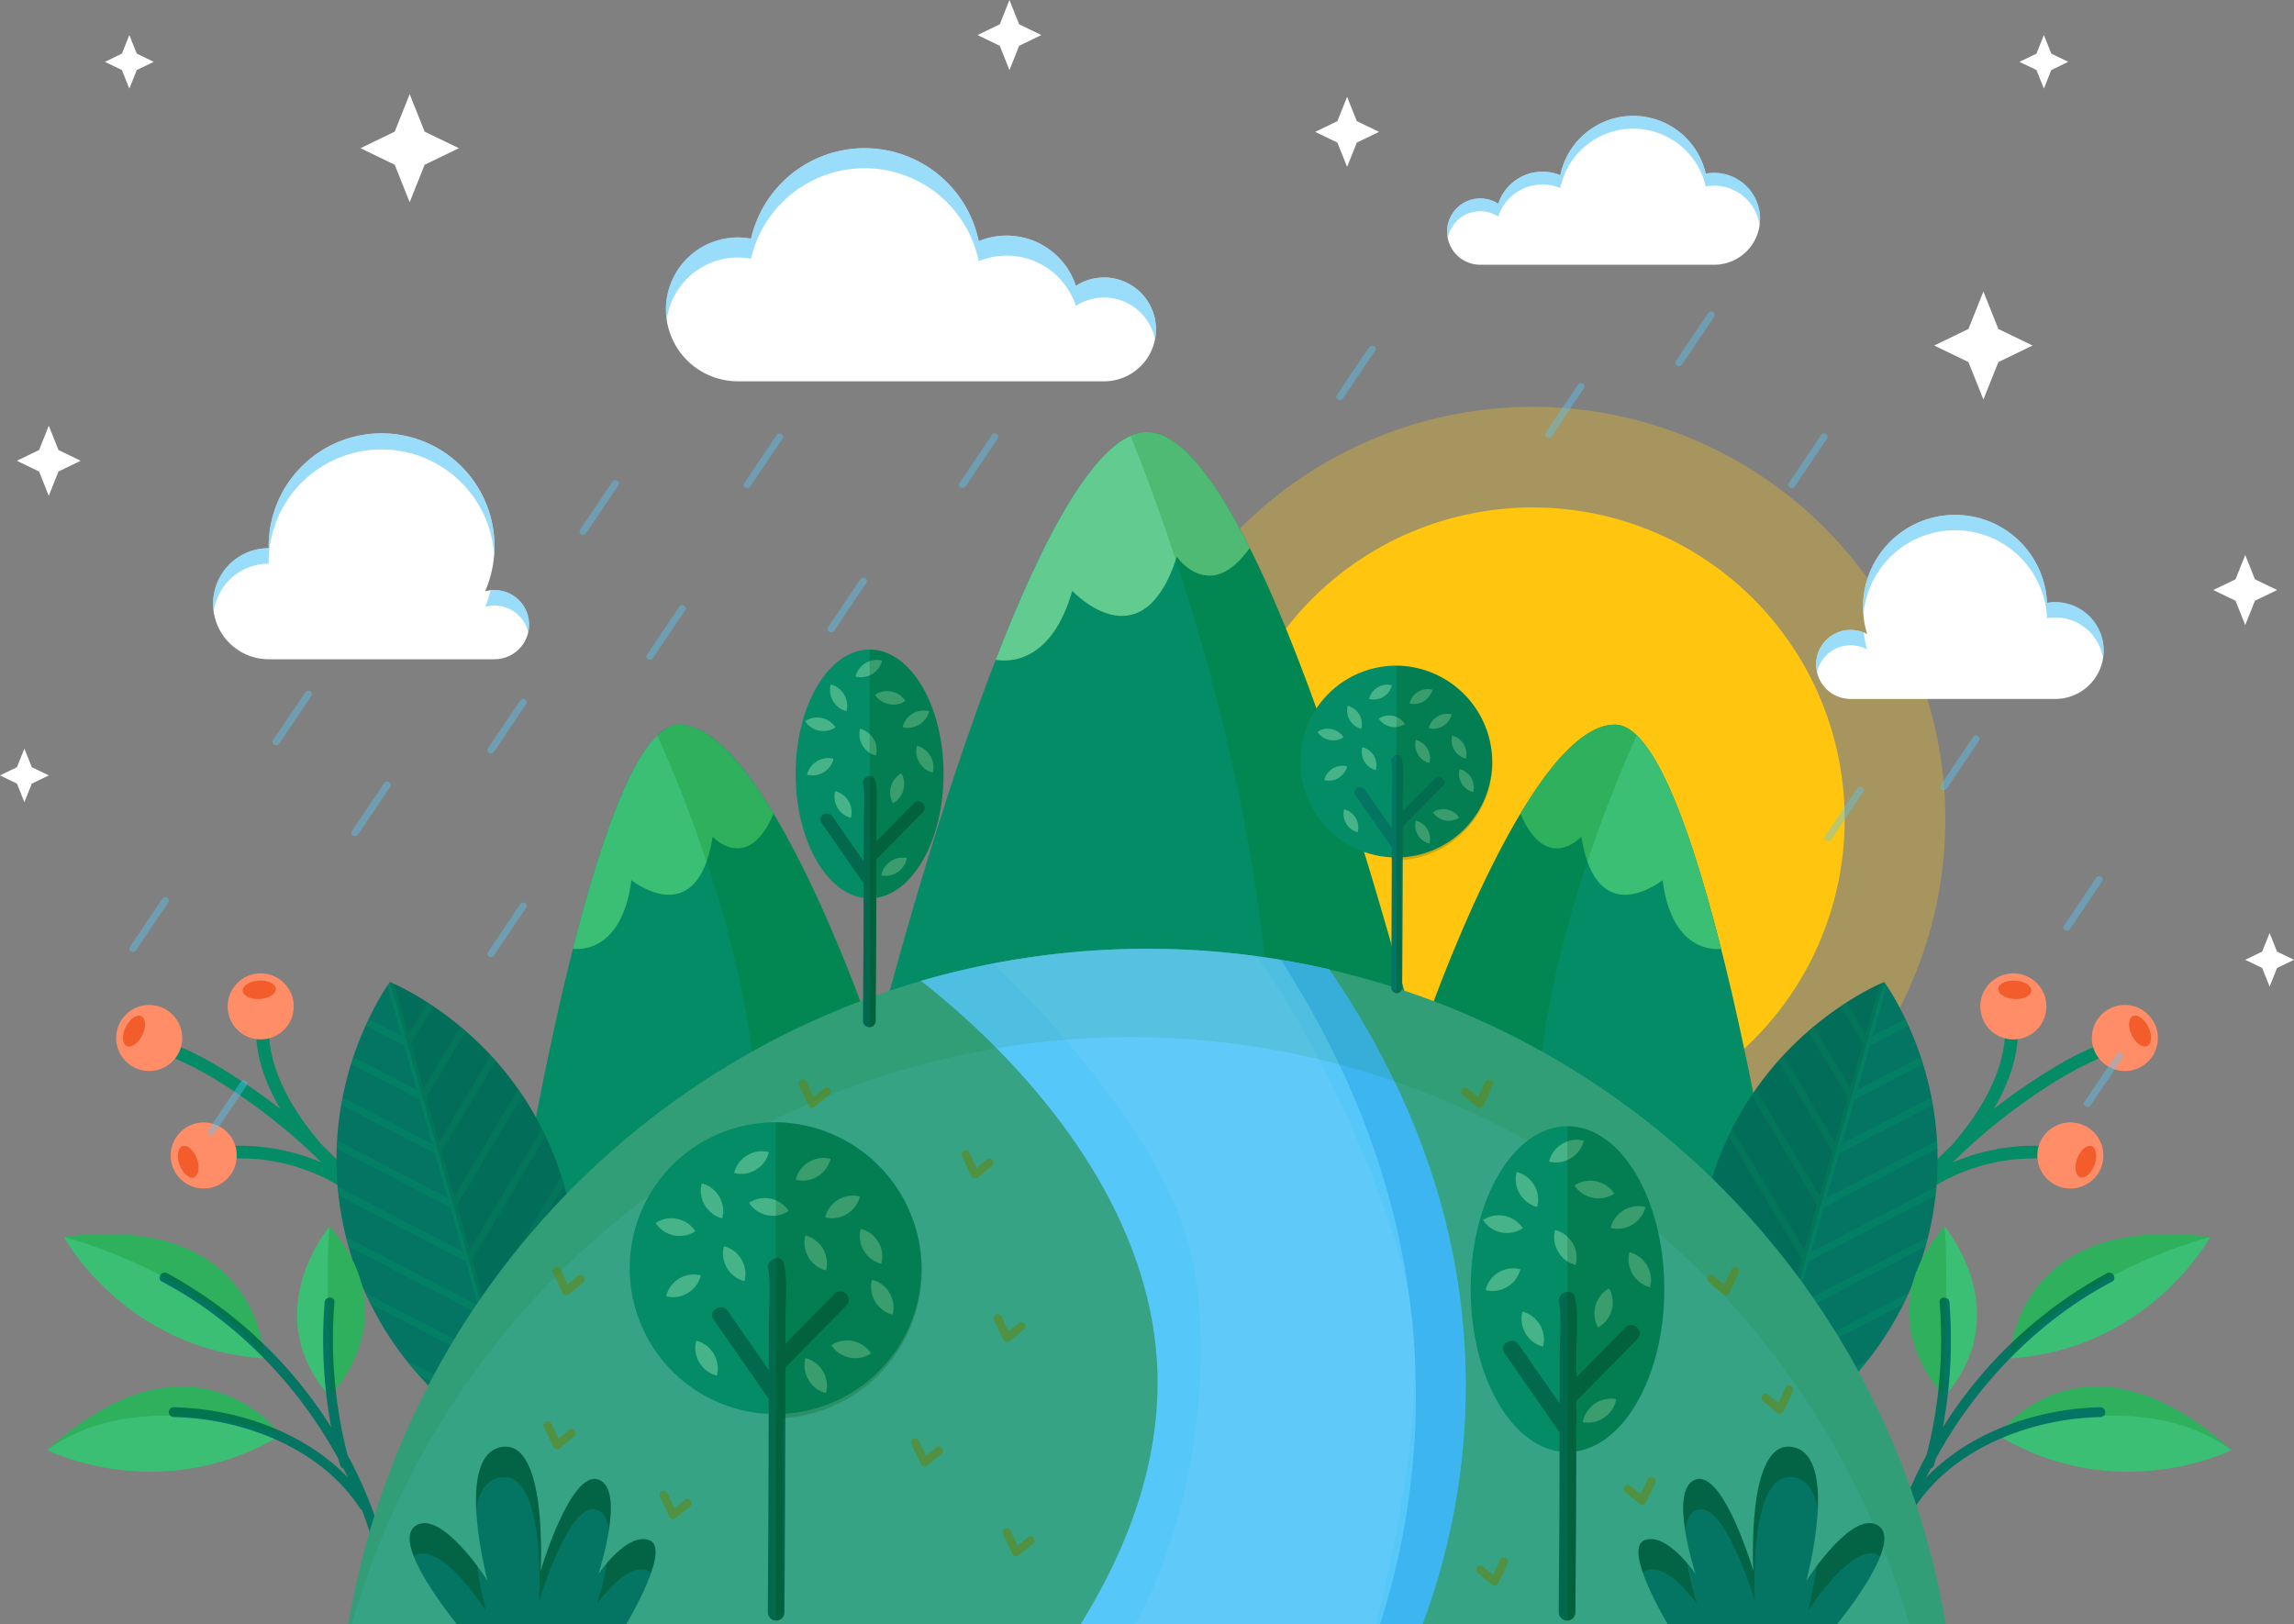 <svg id="Grupo_54590" data-name="Grupo 54590" xmlns="http://www.w3.org/2000/svg" xmlns:xlink="http://www.w3.org/1999/xlink" width="452.886" height="320.657" viewBox="0 0 452.886 320.657">
  <rect x="0" y="0" width="452.886" height="320.657" fill="#808080" stroke="none"/>
  <defs>
    <clipPath id="clip-path">
      <rect id="Rectángulo_5644" data-name="Rectángulo 5644" width="452.886" height="320.657" fill="none"/>
    </clipPath>
    <clipPath id="clip-path-3">
      <rect id="Rectángulo_5607" data-name="Rectángulo 5607" width="162.921" height="162.921" fill="none"/>
    </clipPath>
    <clipPath id="clip-path-4">
      <rect id="Rectángulo_5608" data-name="Rectángulo 5608" width="57.193" height="122.337" fill="none"/>
    </clipPath>
    <clipPath id="clip-path-5">
      <rect id="Rectángulo_5609" data-name="Rectángulo 5609" width="41.907" height="74.301" fill="none"/>
    </clipPath>
    <clipPath id="clip-path-7">
      <path id="Trazado_147764" data-name="Trazado 147764" d="M67.976,168.724c-.154.235-.419.592-.691,1.038-.29.45-.638,1-1,1.641-.39.643-.784,1.369-1.2,2.178a61.788,61.788,0,0,0-2.646,5.712,64.032,64.032,0,0,0,5.006,58.059,64.589,64.589,0,0,0,10.8,13.042,62.869,62.869,0,0,0,5.8,4.786,61.625,61.625,0,0,0,5.232,3.474c.779.469,1.494.876,2.16,1.224.638.35,1.223.638,1.7.873.463.236.875.4,1.13.519l.4.175.246-.358c.153-.231.418-.59.686-1.036.284-.449.633-1,.99-1.638.386-.644.777-1.369,1.194-2.175a66.4,66.4,0,0,0,5.041-12.827,64.675,64.675,0,0,0,2.332-16.773,63.8,63.8,0,0,0-2.426-17.779,62.85,62.85,0,0,0-7.23-16.413A63.728,63.728,0,0,0,84.7,179.4a66.185,66.185,0,0,0-11.065-8.253c-.783-.465-1.5-.875-2.169-1.22-.64-.352-1.229-.639-1.712-.872-.464-.235-.876-.4-1.136-.519l-.4-.174-.249.359" transform="translate(-57.68 -168.365)" fill="none"/>
    </clipPath>
    <clipPath id="clip-path-8">
      <rect id="Rectángulo_5612" data-name="Rectángulo 5612" width="73.928" height="126.856" fill="none"/>
    </clipPath>
    <clipPath id="clip-path-10">
      <rect id="Rectángulo_5613" data-name="Rectángulo 5613" width="36.933" height="93.082" fill="none"/>
    </clipPath>
    <clipPath id="clip-path-11">
      <rect id="Rectángulo_5614" data-name="Rectángulo 5614" width="7.363" height="33.27" fill="none"/>
    </clipPath>
    <clipPath id="clip-path-12">
      <rect id="Rectángulo_5615" data-name="Rectángulo 5615" width="39.504" height="23.924" fill="none"/>
    </clipPath>
    <clipPath id="clip-path-13">
      <rect id="Rectángulo_5616" data-name="Rectángulo 5616" width="46.163" height="12.542" fill="none"/>
    </clipPath>
    <clipPath id="clip-path-14">
      <path id="Trazado_147783" data-name="Trazado 147783" d="M327.466,168.539c-.257.12-.669.284-1.133.519-.485.233-1.072.519-1.712.872-.669.344-1.387.754-2.17,1.22a66.245,66.245,0,0,0-11.064,8.253,63.776,63.776,0,0,0-10.8,13.045,62.884,62.884,0,0,0-7.228,16.413,63.759,63.759,0,0,0-2.426,17.779,64.627,64.627,0,0,0,2.331,16.773,63.213,63.213,0,0,0,2.416,7.121,61.726,61.726,0,0,0,2.626,5.706c.415.806.808,1.532,1.193,2.175.358.636.7,1.188.992,1.638.267.447.531.805.686,1.036s.246.358.246.358l.4-.175c.255-.119.666-.283,1.13-.519s1.065-.523,1.7-.873c.667-.348,1.382-.755,2.16-1.224a61.627,61.627,0,0,0,5.232-3.474,62.567,62.567,0,0,0,5.8-4.786,64.589,64.589,0,0,0,10.8-13.042,63.7,63.7,0,0,0,7.282-16.4,62.976,62.976,0,0,0,2.482-17.764,63.8,63.8,0,0,0-2.329-16.77,63.034,63.034,0,0,0-2.429-7.125,62.11,62.11,0,0,0-2.645-5.712c-.422-.808-.815-1.535-1.2-2.178-.359-.637-.708-1.191-1-1.641-.273-.446-.537-.8-.692-1.038s-.249-.359-.249-.359l-.4.174" transform="translate(-290.933 -168.365)" fill="none"/>
    </clipPath>
    <clipPath id="clip-path-15">
      <rect id="Rectángulo_5618" data-name="Rectángulo 5618" width="73.929" height="126.856" fill="none"/>
    </clipPath>
    <clipPath id="clip-path-17">
      <rect id="Rectángulo_5619" data-name="Rectángulo 5619" width="36.932" height="93.082" fill="none"/>
    </clipPath>
    <clipPath id="clip-path-18">
      <rect id="Rectángulo_5620" data-name="Rectángulo 5620" width="7.364" height="33.27" fill="none"/>
    </clipPath>
    <clipPath id="clip-path-21">
      <rect id="Rectángulo_5623" data-name="Rectángulo 5623" width="83.194" height="133.328" fill="none"/>
    </clipPath>
    <clipPath id="clip-path-22">
      <rect id="Rectángulo_5624" data-name="Rectángulo 5624" width="36.539" height="131.15" fill="none"/>
    </clipPath>
    <clipPath id="clip-path-23">
      <rect id="Rectángulo_5625" data-name="Rectángulo 5625" width="315.34" height="133.328" fill="none"/>
    </clipPath>
    <clipPath id="clip-path-24">
      <rect id="Rectángulo_5626" data-name="Rectángulo 5626" width="48.536" height="32.448" fill="none"/>
    </clipPath>
    <clipPath id="clip-path-26">
      <rect id="Rectángulo_5628" data-name="Rectángulo 5628" width="46.947" height="47.736" fill="none"/>
    </clipPath>
    <clipPath id="clip-path-27">
      <rect id="Rectángulo_5629" data-name="Rectángulo 5629" width="28.803" height="98.387" fill="none"/>
    </clipPath>
    <clipPath id="clip-path-28">
      <rect id="Rectángulo_5630" data-name="Rectángulo 5630" width="33.143" height="55.834" fill="none"/>
    </clipPath>
    <clipPath id="clip-path-29">
      <rect id="Rectángulo_5631" data-name="Rectángulo 5631" width="19.116" height="97.604" fill="none"/>
    </clipPath>
    <clipPath id="clip-path-30">
      <rect id="Rectángulo_5632" data-name="Rectángulo 5632" width="25.313" height="42.643" fill="none"/>
    </clipPath>
    <clipPath id="clip-path-31">
      <rect id="Rectángulo_5633" data-name="Rectángulo 5633" width="14.598" height="74.545" fill="none"/>
    </clipPath>
    <clipPath id="clip-path-32">
      <rect id="Rectángulo_5634" data-name="Rectángulo 5634" width="30.863" height="31.382" fill="none"/>
    </clipPath>
    <clipPath id="clip-path-33">
      <rect id="Rectángulo_5635" data-name="Rectángulo 5635" width="18.935" height="64.68" fill="none"/>
    </clipPath>
    <clipPath id="clip-path-34">
      <rect id="Rectángulo_5636" data-name="Rectángulo 5636" width="96.965" height="94.149" fill="none"/>
    </clipPath>
    <clipPath id="clip-path-35">
      <rect id="Rectángulo_5637" data-name="Rectángulo 5637" width="65.58" height="99.925" fill="none"/>
    </clipPath>
    <clipPath id="clip-path-36">
      <rect id="Rectángulo_5638" data-name="Rectángulo 5638" width="62.385" height="39.288" fill="none"/>
    </clipPath>
    <clipPath id="clip-path-37">
      <rect id="Rectángulo_5639" data-name="Rectángulo 5639" width="96.728" height="37.757" fill="none"/>
    </clipPath>
    <clipPath id="clip-path-38">
      <rect id="Rectángulo_5640" data-name="Rectángulo 5640" width="56.77" height="31.034" fill="none"/>
    </clipPath>
    <clipPath id="clip-path-39">
      <rect id="Rectángulo_5641" data-name="Rectángulo 5641" width="61.783" height="24.115" fill="none"/>
    </clipPath>
    <clipPath id="clip-path-40">
      <rect id="Rectángulo_5642" data-name="Rectángulo 5642" width="393.686" height="162.617" fill="none"/>
    </clipPath>
  </defs>
  <g id="Grupo_54589" data-name="Grupo 54589" clip-path="url(#clip-path)">
    <g id="Grupo_54490" data-name="Grupo 54490">
      <g id="Grupo_54489" data-name="Grupo 54489" clip-path="url(#clip-path)">
        <g id="Grupo_54479" data-name="Grupo 54479" transform="translate(221.133 80.326)" opacity="0.3">
          <g id="Grupo_54478" data-name="Grupo 54478">
            <g id="Grupo_54477" data-name="Grupo 54477" clip-path="url(#clip-path-3)">
              <path id="Trazado_147744" data-name="Trazado 147744" d="M354.938,151.211A81.461,81.461,0,1,1,273.478,69.75a81.46,81.46,0,0,1,81.461,81.461" transform="translate(-192.017 -69.75)" fill="#ffc50f"/>
            </g>
          </g>
        </g>
        <path id="Trazado_147745" data-name="Trazado 147745" d="M332.452,148.594A61.592,61.592,0,1,1,270.861,87a61.591,61.591,0,0,1,61.592,61.59" transform="translate(31.732 13.193)" fill="#ffc50f"/>
        <path id="Trazado_147746" data-name="Trazado 147746" d="M203.746,74.081h-.028c-23.478,0-53.935,122.337-53.935,122.337h107.9S227.223,74.081,203.746,74.081" transform="translate(22.712 11.233)" fill="#048c66"/>
        <path id="Trazado_147747" data-name="Trazado 147747" d="M206.457,98.7s6.5,9.431,14.388-1.752c-6.762-13.519-13.782-22.867-20.268-22.867h-.029c-9.645,0-20.464,20.648-29.87,44.975,2.878.463,11.081.433,15.13-13.633,0,0,13.691,14.779,20.648-6.723" transform="translate(25.88 11.233)" fill="#62cc90"/>
        <g id="Grupo_54482" data-name="Grupo 54482" transform="translate(223.199 85.313)" opacity="0.2">
          <g id="Grupo_54481" data-name="Grupo 54481">
            <g id="Grupo_54480" data-name="Grupo 54480" clip-path="url(#clip-path-4)">
              <path id="Trazado_147748" data-name="Trazado 147748" d="M197.07,74.081h-.028a7.989,7.989,0,0,0-3.23.738c8.531,21.244,25.514,69.434,27.963,121.6H251S220.547,74.081,197.07,74.081" transform="translate(-193.811 -74.08)" fill="#007500"/>
            </g>
          </g>
        </g>
        <path id="Trazado_147749" data-name="Trazado 147749" d="M87.9,229.31s15.928-105.075,33.079-105.075,37.618,59.694,37.618,59.694L86.3,231.367" transform="translate(13.086 18.838)" fill="#048c66"/>
        <path id="Trazado_147750" data-name="Trazado 147750" d="M98.207,168.491c.007,0,9.621,1.646,11.555-13.558,0,0,13,10.518,16.043-8.569,0,0,6.89,7.482,12.02-4.558V141.8c-5.912-9.867-12.5-17.565-18.658-17.565-7.671,0-15.094,21.021-20.961,44.256" transform="translate(14.891 18.838)" fill="#3bbf74"/>
        <g id="Grupo_54485" data-name="Grupo 54485" transform="translate(129.77 143.073)" opacity="0.2">
          <g id="Grupo_54484" data-name="Grupo 54484">
            <g id="Grupo_54483" data-name="Grupo 54483" clip-path="url(#clip-path-5)">
              <path id="Trazado_147751" data-name="Trazado 147751" d="M116.973,124.235a6.383,6.383,0,0,0-4.29,2.116c6.532,14.6,17.945,43.718,19.647,72.187l22.261-14.608s-20.469-59.694-37.618-59.694" transform="translate(-112.684 -124.235)" fill="#007500"/>
            </g>
          </g>
        </g>
        <path id="Trazado_147752" data-name="Trazado 147752" d="M314.88,229.31S298.951,124.235,281.8,124.235s-37.618,59.694-37.618,59.694l72.292,47.438" transform="translate(37.026 18.838)" fill="#048c66"/>
        <path id="Trazado_147753" data-name="Trazado 147753" d="M300.266,168.491c-.007,0-9.622,1.646-11.555-13.558,0,0-13,10.518-16.043-8.569,0,0-6.89,7.482-12.02-4.558V141.8c5.912-9.867,12.5-17.565,18.659-17.565,7.67,0,15.093,21.021,20.96,44.256" transform="translate(39.522 18.838)" fill="#3bbf74"/>
        <g id="Grupo_54488" data-name="Grupo 54488" transform="translate(281.21 143.073)" opacity="0.2">
          <g id="Grupo_54487" data-name="Grupo 54487">
            <g id="Grupo_54486" data-name="Grupo 54486" clip-path="url(#clip-path-5)">
              <path id="Trazado_147754" data-name="Trazado 147754" d="M281.8,124.235a6.386,6.386,0,0,1,4.289,2.116c-6.532,14.6-17.945,43.718-19.646,72.187l-22.261-14.608s20.468-59.694,37.618-59.694" transform="translate(-244.184 -124.235)" fill="#007500"/>
            </g>
          </g>
        </g>
        <path id="Trazado_147755" data-name="Trazado 147755" d="M36.246,200.489a40.789,40.789,0,0,1,23.63,2.608,115.615,115.615,0,0,0-15.258-12.685c-5.893-4.077-12.82-8.3-19.926-9.9a1.271,1.271,0,0,1,.555-2.478c7.354,1.657,14.4,5.959,20.537,10.122,2.036,1.38,4.011,2.841,5.941,4.351-3.054-5.232-5.14-11.079-4.73-16.925.114-1.616,2.655-1.729,2.539-.092-.625,8.922,4.935,17.87,10.559,24.263C71.422,210.5,80.771,223.4,88.606,236.793c.826,1.412-1.317,2.778-2.147,1.36a177.637,177.637,0,0,0-20.6-28.77,37.669,37.669,0,0,0-28.867-6.464c-1.59.314-2.353-2.116-.743-2.43" transform="translate(3.599 26.431)" fill="#048c66"/>
        <path id="Trazado_147756" data-name="Trazado 147756" d="M40.046,176.891a6.52,6.52,0,1,0,2.015-9,6.519,6.519,0,0,0-2.015,9" transform="translate(5.918 25.304)" fill="#ff8d67"/>
        <path id="Trazado_147757" data-name="Trazado 147757" d="M41.608,170.128c.062,1,1.571,1.73,3.377,1.623s3.221-1.01,3.159-2.015-1.572-1.729-3.378-1.62-3.218,1.01-3.158,2.013" transform="translate(6.309 25.49)" fill="#f35c2b"/>
        <path id="Trazado_147758" data-name="Trazado 147758" d="M26.766,185.328a6.52,6.52,0,1,0-6.843-6.182,6.52,6.52,0,0,0,6.843,6.182" transform="translate(3.02 26.125)" fill="#ff8d67"/>
        <path id="Trazado_147759" data-name="Trazado 147759" d="M21.824,180.115c.9.441,2.278-.517,3.073-2.142s.7-3.3-.2-3.741-2.279.517-3.076,2.143-.7,3.3.2,3.739" transform="translate(3.197 26.403)" fill="#f35c2b"/>
        <path id="Trazado_147760" data-name="Trazado 147760" d="M40.725,203.208a6.521,6.521,0,1,0-9.193.7,6.523,6.523,0,0,0,9.193-.7" transform="translate(4.437 29.18)" fill="#ff8d67"/>
        <path id="Trazado_147761" data-name="Trazado 147761" d="M33.677,202.65c.942-.352,1.2-2.008.568-3.7s-1.9-2.786-2.848-2.436-1.2,2.01-.567,3.7,1.906,2.783,2.847,2.433" transform="translate(4.622 29.787)" fill="#f35c2b"/>
        <path id="Trazado_147762" data-name="Trazado 147762" d="M94.665,261.447l.246-.358c.154-.233.418-.59.686-1.036.286-.449.632-1,.99-1.638.386-.643.779-1.368,1.194-2.175a62.207,62.207,0,0,0,2.625-5.706,62.828,62.828,0,0,0,2.416-7.121,64.626,64.626,0,0,0,2.331-16.773,63.758,63.758,0,0,0-2.425-17.779A62.9,62.9,0,0,0,95.5,192.447a64.213,64.213,0,0,0-16.609-17.827c-1.893-1.379-3.667-2.545-5.253-3.47-.782-.465-1.5-.875-2.17-1.22-.639-.352-1.228-.639-1.711-.871-.464-.236-.878-.4-1.134-.519l-.4-.175-.249.36c-.155.234-.419.591-.691,1.038-.289.449-.638,1-1,1.64-.389.644-.782,1.369-1.2,2.178a61.819,61.819,0,0,0-2.644,5.712,62.8,62.8,0,0,0-2.43,7.125,63.8,63.8,0,0,0-2.327,16.77,62.988,62.988,0,0,0,2.481,17.765,63.71,63.71,0,0,0,7.282,16.4,64.558,64.558,0,0,0,10.8,13.042,62.869,62.869,0,0,0,5.8,4.786,61.625,61.625,0,0,0,5.232,3.474c.779.468,1.494.878,2.16,1.224.638.35,1.224.638,1.7.872.463.236.875.4,1.13.522l.4.174" transform="translate(8.746 25.529)" fill="#037562"/>
      </g>
    </g>
    <g id="Grupo_54495" data-name="Grupo 54495" transform="translate(66.426 193.894)">
      <g id="Grupo_54494" data-name="Grupo 54494" clip-path="url(#clip-path-7)">
        <g id="Grupo_54493" data-name="Grupo 54493" transform="translate(-19.279 -20.109)" opacity="0.5">
          <g id="Grupo_54492" data-name="Grupo 54492">
            <g id="Grupo_54491" data-name="Grupo 54491" clip-path="url(#clip-path-8)">
              <path id="Trazado_147763" data-name="Trazado 147763" d="M44.316,177.417c-.791-.412-.117-1.619.674-1.209l31.117,16.154q-1.249-4.407-2.5-8.816-16.157-8.387-32.311-16.772c-.792-.412-.119-1.618.674-1.209l31.118,16.155q-2.453-8.63-4.9-17.258a.692.692,0,0,1,1.33-.378q2.45,8.629,4.9,17.257,8.991-15.051,17.978-30.1c.457-.765,1.666-.094,1.209.673q-9.337,15.628-18.669,31.255,1.251,4.408,2.5,8.816l17.978-30.1c.458-.765,1.666-.093,1.21.673q-9.34,15.63-18.669,31.255,1.249,4.407,2.5,8.816,8.99-15.051,17.977-30.1c.458-.766,1.668-.094,1.21.673q-9.339,15.628-18.669,31.254,1.252,4.408,2.5,8.816,8.995-15.048,17.98-30.1c.456-.766,1.665-.093,1.209.674Q93.337,199.47,84,215.1q1.251,4.407,2.5,8.813,8.991-15.048,17.98-30.1c.456-.767,1.665-.094,1.208.673q-9.339,15.626-18.669,31.255,1.251,4.407,2.5,8.812,8.991-15.048,17.979-30.1c.456-.768,1.665-.1,1.209.673q-9.337,15.625-18.669,31.254,1.251,4.408,2.5,8.816,8.99-15.051,17.979-30.1c.456-.767,1.666-.092,1.208.674Q102.4,231.4,93.073,247.026q1.252,4.407,2.5,8.816,8.991-15.053,17.978-30.1c.457-.764,1.666-.091,1.209.675Q105.429,242.04,96.1,257.67q2.733,9.615,5.462,19.228a.692.692,0,0,1-1.33.379q-2.731-9.615-5.461-19.228-16.159-8.39-32.312-16.774c-.792-.412-.119-1.619.675-1.21q15.561,8.079,31.117,16.154-1.251-4.407-2.5-8.813-16.159-8.39-32.312-16.774c-.792-.411-.116-1.618.674-1.209l31.118,16.155q-1.252-4.408-2.5-8.817-16.157-8.387-32.312-16.771c-.792-.413-.117-1.619.675-1.21q15.559,8.079,31.119,16.154-1.252-4.407-2.5-8.815-16.159-8.385-32.311-16.774c-.793-.412-.119-1.619.674-1.207q15.559,8.078,31.117,16.15-1.251-4.4-2.5-8.813L50.362,198.7c-.792-.413-.117-1.618.675-1.208l31.117,16.153q-1.249-4.408-2.5-8.813L47.34,188.059c-.793-.411-.119-1.619.673-1.209q15.561,8.079,31.118,16.155-1.252-4.408-2.5-8.816Q60.471,185.8,44.316,177.417" transform="translate(-40.939 -150.904)" fill="#048c66"/>
            </g>
          </g>
        </g>
      </g>
    </g>
    <g id="Grupo_54509" data-name="Grupo 54509">
      <g id="Grupo_54508" data-name="Grupo 54508" clip-path="url(#clip-path)">
        <g id="Grupo_54498" data-name="Grupo 54498" transform="translate(76.97 193.894)" opacity="0.2">
          <g id="Grupo_54497" data-name="Grupo 54497">
            <g id="Grupo_54496" data-name="Grupo 54496" clip-path="url(#clip-path-10)">
              <path id="Trazado_147765" data-name="Trazado 147765" d="M67.234,168.54c.258.119.67.283,1.134.519.484.231,1.072.519,1.712.872.669.343,1.387.754,2.169,1.22A66.018,66.018,0,0,1,83.315,179.4a63.755,63.755,0,0,1,10.8,13.043,62.919,62.919,0,0,1,7.229,16.413,63.811,63.811,0,0,1,2.426,17.78,64.611,64.611,0,0,1-2.332,16.772,63.086,63.086,0,0,1-2.415,7.122,62.491,62.491,0,0,1-2.626,5.706c-.416.806-.808,1.532-1.194,2.175-.357.635-.7,1.189-.99,1.636-.268.447-.532.8-.686,1.038s-.246.357-.246.357l-26.44-93.081s.137.059.4.174" transform="translate(-66.836 -168.365)" fill="#004c34"/>
            </g>
          </g>
        </g>
        <path id="Trazado_147766" data-name="Trazado 147766" d="M50.483,236.133s-.549-28.911-39.545-24.006c0,0,11.945,22.187,39.545,24.006" transform="translate(1.659 32.08)" fill="#3bbf74"/>
        <path id="Trazado_147767" data-name="Trazado 147767" d="M54.256,247.288s-17.011-23.383-46.163,2.979c0,0,22.5,11.342,46.163-2.979" transform="translate(1.227 36.047)" fill="#3bbf74"/>
        <path id="Trazado_147768" data-name="Trazado 147768" d="M57.332,243.831s15.787-15.493,0-33.569c0,0-14.428,17.041,0,33.569" transform="translate(7.721 31.882)" fill="#3bbf74"/>
        <path id="Trazado_147769" data-name="Trazado 147769" d="M28.823,218.3A87.524,87.524,0,0,1,61.24,248.732a94.56,94.56,0,0,1-1.3-24.694c.1-1.236,2.034-1.246,1.936,0a91.772,91.772,0,0,0,2.582,30.169,82.259,82.259,0,0,1,8.2,22.064c.256,1.217-1.611,1.736-1.867.515A77.021,77.021,0,0,0,67.3,265.034a.979.979,0,0,1-.43-.371C59.193,252.849,43.876,247,30.142,246.7a.968.968,0,0,1,0-1.936c12.34.268,25.731,4.832,34.4,13.9-.29-.6-.585-1.2-.89-1.793a.884.884,0,0,1-.661-.655c-.117-.411-.225-.826-.335-1.238-8.008-14.757-20.4-27.425-34.81-35.005-1.106-.582-.126-2.254.978-1.672" transform="translate(4.149 33.082)" fill="#037562"/>
        <g id="Grupo_54501" data-name="Grupo 54501" transform="translate(64.708 242.143)" opacity="0.2">
          <g id="Grupo_54500" data-name="Grupo 54500">
            <g id="Grupo_54499" data-name="Grupo 54499" clip-path="url(#clip-path-11)">
              <path id="Trazado_147770" data-name="Trazado 147770" d="M56.821,243.532c-.136-2.8-1.155-24.738-.288-33.271,14.507,16.61,2.353,31.041.288,33.271" transform="translate(-56.188 -210.261)" fill="#007500"/>
            </g>
          </g>
        </g>
        <g id="Grupo_54504" data-name="Grupo 54504" transform="translate(12.597 243.647)" opacity="0.2">
          <g id="Grupo_54503" data-name="Grupo 54503">
            <g id="Grupo_54502" data-name="Grupo 54502" clip-path="url(#clip-path-12)">
              <path id="Trazado_147771" data-name="Trazado 147771" d="M10.938,212.127c35.537-4.471,39.144,19.14,39.5,23.363-.736-.964-12.221-15.541-39.5-23.363" transform="translate(-10.938 -211.567)" fill="#007500"/>
            </g>
          </g>
        </g>
        <path id="Trazado_147772" data-name="Trazado 147772" d="M342.436,247.288s17.011-23.383,46.163,2.979c0,0-22.5,11.342-46.163-2.979" transform="translate(51.924 36.047)" fill="#3bbf74"/>
        <g id="Grupo_54507" data-name="Grupo 54507" transform="translate(394.36 273.772)" opacity="0.2">
          <g id="Grupo_54506" data-name="Grupo 54506">
            <g id="Grupo_54505" data-name="Grupo 54505" clip-path="url(#clip-path-13)">
              <path id="Trazado_147773" data-name="Trazado 147773" d="M342.436,247.288s28.192-10.351,46.163,2.979c-29.152-26.362-46.163-2.979-46.163-2.979" transform="translate(-342.436 -237.725)" fill="#007500"/>
            </g>
          </g>
        </g>
        <path id="Trazado_147774" data-name="Trazado 147774" d="M362.158,200.489a40.788,40.788,0,0,0-23.63,2.608,115.614,115.614,0,0,1,15.258-12.685c5.893-4.077,12.82-8.3,19.926-9.9a1.271,1.271,0,0,0-.555-2.478c-7.354,1.657-14.4,5.959-20.537,10.122-2.036,1.38-4.011,2.841-5.941,4.351,3.054-5.232,5.14-11.079,4.73-16.925-.114-1.616-2.655-1.729-2.539-.092.625,8.922-4.935,17.87-10.559,24.263C326.983,210.5,317.634,223.4,309.8,236.793c-.826,1.412,1.317,2.778,2.147,1.36a177.641,177.641,0,0,1,20.6-28.77,37.669,37.669,0,0,1,28.867-6.464c1.59.314,2.353-2.116.743-2.43" transform="translate(46.947 26.431)" fill="#048c66"/>
        <path id="Trazado_147775" data-name="Trazado 147775" d="M351.51,176.891a6.52,6.52,0,1,1-2.015-9,6.519,6.519,0,0,1,2.015,9" transform="translate(51.476 25.304)" fill="#ff8d67"/>
        <path id="Trazado_147776" data-name="Trazado 147776" d="M349.091,170.128c-.062,1-1.571,1.73-3.377,1.623s-3.22-1.01-3.159-2.015,1.572-1.729,3.378-1.62,3.218,1.01,3.158,2.013" transform="translate(51.942 25.49)" fill="#f35c2b"/>
        <path id="Trazado_147777" data-name="Trazado 147777" d="M364.789,185.328a6.52,6.52,0,1,1,6.843-6.182,6.52,6.52,0,0,1-6.843,6.182" transform="translate(54.375 26.125)" fill="#ff8d67"/>
        <path id="Trazado_147778" data-name="Trazado 147778" d="M368.588,180.115c-.9.441-2.278-.517-3.073-2.142s-.7-3.3.2-3.741,2.279.517,3.076,2.143.7,3.3-.2,3.739" transform="translate(55.341 26.403)" fill="#f35c2b"/>
        <path id="Trazado_147779" data-name="Trazado 147779" d="M350.832,203.208a6.521,6.521,0,1,1,9.192.7,6.522,6.522,0,0,1-9.192-.7" transform="translate(52.958 29.18)" fill="#ff8d67"/>
        <path id="Trazado_147780" data-name="Trazado 147780" d="M356.7,202.65c-.943-.352-1.2-2.008-.568-3.7s1.9-2.786,2.847-2.436,1.2,2.01.567,3.7S357.642,203,356.7,202.65" transform="translate(53.949 29.787)" fill="#f35c2b"/>
        <path id="Trazado_147781" data-name="Trazado 147781" d="M301.424,261.447l-.246-.358c-.154-.233-.418-.59-.686-1.036-.286-.449-.632-1-.99-1.638-.386-.643-.779-1.368-1.194-2.175a62.2,62.2,0,0,1-2.625-5.706,62.835,62.835,0,0,1-2.416-7.121,64.627,64.627,0,0,1-2.331-16.773,63.759,63.759,0,0,1,2.425-17.779,62.9,62.9,0,0,1,7.229-16.413A64.213,64.213,0,0,1,317.2,174.619c1.893-1.379,3.667-2.545,5.253-3.47.782-.465,1.5-.875,2.17-1.22.639-.352,1.228-.639,1.711-.871.464-.236.878-.4,1.134-.519l.4-.175.249.36c.155.234.419.591.691,1.038.289.449.638,1,1,1.64.388.644.782,1.369,1.2,2.178a61.8,61.8,0,0,1,2.645,5.712,62.8,62.8,0,0,1,2.43,7.125,63.8,63.8,0,0,1,2.327,16.77,62.988,62.988,0,0,1-2.481,17.765,63.71,63.71,0,0,1-7.282,16.4,64.558,64.558,0,0,1-10.8,13.042,62.866,62.866,0,0,1-5.8,4.786,61.627,61.627,0,0,1-5.232,3.474c-.779.468-1.494.878-2.16,1.224-.638.35-1.224.638-1.7.872-.463.236-.875.4-1.13.522l-.4.174" transform="translate(44.114 25.529)" fill="#037562"/>
      </g>
    </g>
    <g id="Grupo_54514" data-name="Grupo 54514" transform="translate(335.047 193.894)">
      <g id="Grupo_54513" data-name="Grupo 54513" clip-path="url(#clip-path-14)">
        <g id="Grupo_54512" data-name="Grupo 54512" transform="translate(-7.172 -20.109)" opacity="0.5">
          <g id="Grupo_54511" data-name="Grupo 54511">
            <g id="Grupo_54510" data-name="Grupo 54510" clip-path="url(#clip-path-15)">
              <path id="Trazado_147782" data-name="Trazado 147782" d="M355.256,177.417c.791-.412.117-1.619-.674-1.209l-31.117,16.154q1.249-4.407,2.5-8.816,16.157-8.387,32.311-16.772c.792-.412.119-1.618-.674-1.209l-31.118,16.155q2.453-8.63,4.9-17.258a.692.692,0,0,0-1.33-.378q-2.45,8.629-4.9,17.257-8.991-15.051-17.978-30.1c-.458-.765-1.666-.094-1.209.673q9.337,15.628,18.669,31.255-1.251,4.408-2.5,8.816l-17.978-30.1c-.458-.765-1.666-.093-1.21.673q9.34,15.63,18.669,31.255-1.249,4.407-2.5,8.816-8.99-15.051-17.977-30.1c-.458-.766-1.668-.094-1.21.673q9.339,15.628,18.669,31.254-1.252,4.408-2.5,8.816-8.995-15.048-17.98-30.1c-.457-.766-1.665-.093-1.209.674l18.67,31.254q-1.251,4.407-2.5,8.813-8.991-15.048-17.98-30.1c-.456-.767-1.665-.094-1.208.673q9.339,15.626,18.669,31.255-1.252,4.407-2.5,8.812-8.991-15.048-17.979-30.1c-.457-.768-1.665-.1-1.209.673q9.335,15.625,18.669,31.254-1.252,4.408-2.5,8.816-8.99-15.051-17.979-30.1c-.456-.767-1.666-.092-1.208.674q9.339,15.626,18.669,31.254-1.252,4.407-2.5,8.816-8.991-15.053-17.978-30.1c-.457-.764-1.666-.091-1.209.675q9.335,15.625,18.669,31.254-2.733,9.615-5.462,19.228a.692.692,0,0,0,1.33.379q2.731-9.615,5.461-19.228,16.159-8.39,32.313-16.774c.792-.412.119-1.619-.675-1.21q-15.561,8.079-31.117,16.154,1.251-4.407,2.5-8.813,16.159-8.39,32.313-16.774c.792-.411.116-1.618-.674-1.209l-31.118,16.155q1.252-4.408,2.5-8.817,16.157-8.387,32.313-16.771c.791-.413.117-1.619-.675-1.21q-15.559,8.079-31.119,16.154,1.252-4.407,2.5-8.815,16.159-8.385,32.311-16.774c.793-.412.119-1.619-.674-1.207q-15.559,8.078-31.117,16.15,1.251-4.4,2.5-8.813L349.21,198.7c.792-.413.117-1.618-.675-1.208l-31.117,16.153q1.249-4.408,2.5-8.813l32.311-16.775c.793-.411.119-1.619-.673-1.209Q336,194.929,320.441,203.005q1.252-4.408,2.5-8.816,16.157-8.388,32.312-16.772" transform="translate(-284.705 -150.904)" fill="#048c66"/>
            </g>
          </g>
        </g>
      </g>
    </g>
    <g id="Grupo_54588" data-name="Grupo 54588">
      <g id="Grupo_54587" data-name="Grupo 54587" clip-path="url(#clip-path)">
        <g id="Grupo_54517" data-name="Grupo 54517" transform="translate(335.048 193.894)" opacity="0.2">
          <g id="Grupo_54516" data-name="Grupo 54516">
            <g id="Grupo_54515" data-name="Grupo 54515" clip-path="url(#clip-path-17)">
              <path id="Trazado_147784" data-name="Trazado 147784" d="M327.467,168.54c-.258.119-.67.283-1.134.519-.484.231-1.072.519-1.712.872-.669.343-1.387.754-2.169,1.22a66.018,66.018,0,0,0-11.065,8.253,63.757,63.757,0,0,0-10.8,13.043,62.919,62.919,0,0,0-7.229,16.413,63.768,63.768,0,0,0-2.426,17.78,64.614,64.614,0,0,0,2.332,16.772,63.092,63.092,0,0,0,2.415,7.122,62.177,62.177,0,0,0,2.626,5.706c.416.806.808,1.532,1.194,2.175.357.635.7,1.189.99,1.636.268.447.532.8.686,1.038s.246.357.246.357l26.44-93.081s-.137.059-.4.174" transform="translate(-290.933 -168.365)" fill="#004c34"/>
            </g>
          </g>
        </g>
        <path id="Trazado_147785" data-name="Trazado 147785" d="M344.562,236.133s.549-28.911,39.545-24.006c0,0-11.945,22.187-39.545,24.006" transform="translate(52.246 32.08)" fill="#3bbf74"/>
        <path id="Trazado_147786" data-name="Trazado 147786" d="M334.274,243.831s-15.787-15.493,0-33.569c0,0,14.428,17.041,0,33.569" transform="translate(49.622 31.882)" fill="#3bbf74"/>
        <path id="Trazado_147787" data-name="Trazado 147787" d="M366.982,218.3a87.524,87.524,0,0,0-32.417,30.436,94.558,94.558,0,0,0,1.3-24.694c-.1-1.236-2.034-1.246-1.936,0a91.772,91.772,0,0,1-2.582,30.169,82.259,82.259,0,0,0-8.2,22.064c-.256,1.217,1.611,1.736,1.867.515a77.02,77.02,0,0,1,3.491-11.752.979.979,0,0,0,.43-.371c7.672-11.813,22.99-17.666,36.723-17.964a.968.968,0,0,0,0-1.936c-12.34.268-25.731,4.832-34.4,13.9.29-.6.585-1.2.89-1.793a.884.884,0,0,0,.661-.655c.117-.411.225-.826.335-1.238,8.008-14.757,20.4-27.425,34.81-35.005,1.106-.582.125-2.254-.978-1.672" transform="translate(48.996 33.082)" fill="#037562"/>
        <g id="Grupo_54520" data-name="Grupo 54520" transform="translate(376.879 242.143)" opacity="0.2">
          <g id="Grupo_54519" data-name="Grupo 54519">
            <g id="Grupo_54518" data-name="Grupo 54518" clip-path="url(#clip-path-18)">
              <path id="Trazado_147788" data-name="Trazado 147788" d="M333.986,243.532c.136-2.8,1.155-24.738.288-33.271-14.507,16.61-2.353,31.041-.288,33.271" transform="translate(-327.257 -210.261)" fill="#007500"/>
            </g>
          </g>
        </g>
        <g id="Grupo_54523" data-name="Grupo 54523" transform="translate(396.849 243.647)" opacity="0.2">
          <g id="Grupo_54522" data-name="Grupo 54522">
            <g id="Grupo_54521" data-name="Grupo 54521" clip-path="url(#clip-path-12)">
              <path id="Trazado_147789" data-name="Trazado 147789" d="M384.1,212.127c-35.537-4.471-39.144,19.14-39.5,23.363.736-.964,12.221-15.541,39.5-23.363" transform="translate(-344.597 -211.567)" fill="#007500"/>
            </g>
          </g>
        </g>
        <g id="Grupo_54526" data-name="Grupo 54526" transform="translate(9.32 273.772)" opacity="0.2">
          <g id="Grupo_54525" data-name="Grupo 54525">
            <g id="Grupo_54524" data-name="Grupo 54524" clip-path="url(#clip-path-13)">
              <path id="Trazado_147790" data-name="Trazado 147790" d="M54.256,247.288s-28.192-10.351-46.163,2.979c29.152-26.362,46.163-2.979,46.163-2.979" transform="translate(-8.093 -237.725)" fill="#007500"/>
            </g>
          </g>
        </g>
        <path id="Trazado_147791" data-name="Trazado 147791" d="M375.079,295.992a159.892,159.892,0,0,0-315.34,0Z" transform="translate(9.058 24.665)" fill="#36a385"/>
        <path id="Trazado_147792" data-name="Trazado 147792" d="M256.911,295.992a134.341,134.341,0,0,0,6.837-68.279c-3.814-23.69-13.731-44.175-25.274-60.99A160.9,160.9,0,0,0,157.864,169c11.961,9.317,40.426,34.663,45.852,68.378,3.029,18.813-1.8,38.469-14.306,58.616Z" transform="translate(23.937 24.665)" fill="#56c7f9"/>
        <g id="Grupo_54529" data-name="Grupo 54529" transform="translate(196.13 187.329)" opacity="0.2">
          <g id="Grupo_54528" data-name="Grupo 54528">
            <g id="Grupo_54527" data-name="Grupo 54527" clip-path="url(#clip-path-21)">
              <path id="Trazado_147793" data-name="Trazado 147793" d="M222.2,164.117a160.167,160.167,0,0,0-51.891,1.451c7.9,7.654,28.884,29.264,36.868,50.2,8.148,21.37,3.577,58.134-8.894,80.22h47.545c4.451-18.085,9.873-45.737,6.751-63.374-4.111-23.227-20.817-55.969-30.379-68.5" transform="translate(-170.306 -162.664)" fill="#82d7f9"/>
            </g>
          </g>
        </g>
        <g id="Grupo_54532" data-name="Grupo 54532" transform="translate(252.85 189.507)" opacity="0.3">
          <g id="Grupo_54531" data-name="Grupo 54531">
            <g id="Grupo_54530" data-name="Grupo 54530" clip-path="url(#clip-path-22)">
              <path id="Trazado_147794" data-name="Trazado 147794" d="M254.394,227.426c-3.814-23.69-13.731-44.175-25.273-60.99q-4.73-1.085-9.563-1.881c11.4,17.658,20.945,38.684,24.812,62.7a147.349,147.349,0,0,1-5.2,68.45h8.383a134.34,134.34,0,0,0,6.837-68.279" transform="translate(-219.558 -164.555)" fill="#008add"/>
            </g>
          </g>
        </g>
        <g id="Grupo_54535" data-name="Grupo 54535" transform="translate(68.796 187.329)" opacity="0.1">
          <g id="Grupo_54534" data-name="Grupo 54534">
            <g id="Grupo_54533" data-name="Grupo 54533" clip-path="url(#clip-path-23)">
              <path id="Trazado_147795" data-name="Trazado 147795" d="M214.141,180.105A159.932,159.932,0,0,1,367.874,295.992h7.2a159.893,159.893,0,0,0-315.341,0h.668A159.931,159.931,0,0,1,214.141,180.105" transform="translate(-59.738 -162.664)" fill="#007500"/>
            </g>
          </g>
        </g>
        <path id="Trazado_147796" data-name="Trazado 147796" d="M79.546,283.049s-13.238-15.98-8.149-19.4,14.217,10.839,14.217,10.839-6.63-24.606,2.676-26.376,7.784,24.474,7.784,24.474,5.9-19.969,11.41-18.067,0,18.638,0,18.638,5.705-8.367,10.08-6.655S113,283.049,113,283.049Z" transform="translate(10.649 37.608)" fill="#037562"/>
        <g id="Grupo_54538" data-name="Grupo 54538" transform="translate(80.882 285.631)" opacity="0.3">
          <g id="Grupo_54537" data-name="Grupo 54537">
            <g id="Grupo_54536" data-name="Grupo 54536" clip-path="url(#clip-path-24)">
              <path id="Trazado_147797" data-name="Trazado 147797" d="M102.323,276.737s5.705-8.37,10.08-6.658a1.694,1.694,0,0,1,.629.432c1.045-3.036,1.388-5.742-.333-6.415-2.9-1.133-6.363,2.141-8.384,4.489a62.7,62.7,0,0,1-1.992,8.151" transform="translate(-65.367 -245.62)" fill="#003c00"/>
              <path id="Trazado_147798" data-name="Trazado 147798" d="M71.1,267.643c5.088-3.424,14.217,10.841,14.217,10.841a80.7,80.7,0,0,1-1.754-8.893c-2.99-3.974-8.581-10.346-12.167-7.932-1.6,1.071-1.39,3.375-.358,6.036.023-.015.038-.037.062-.052" transform="translate(-70.233 -246.036)" fill="#003c00"/>
              <path id="Trazado_147799" data-name="Trazado 147799" d="M86.27,254.091c9.305-1.769,7.784,24.478,7.784,24.478s5.9-19.969,11.41-18.068c1.461.5,2.142,2.053,2.363,4.051.69-4.423.691-9.085-2.067-10.038-5.515-1.9-11.41,18.068-11.41,18.068s1.521-26.245-7.784-24.474c-4.248.808-5.171,6.372-4.926,12.183.563-3.222,1.916-5.683,4.63-6.2" transform="translate(-68.508 -248.023)" fill="#003c00"/>
            </g>
          </g>
        </g>
        <path id="Trazado_147800" data-name="Trazado 147800" d="M320.1,283.049s13.237-15.98,8.148-19.4-14.217,10.839-14.217,10.839,6.63-24.606-2.675-26.376-7.784,24.474-7.784,24.474-5.9-19.969-11.412-18.067,0,18.638,0,18.638-5.705-8.367-10.079-6.655,4.564,16.55,4.564,16.55Z" transform="translate(42.59 37.608)" fill="#037562"/>
        <g id="Grupo_54541" data-name="Grupo 54541" transform="translate(323.468 285.631)" opacity="0.3">
          <g id="Grupo_54540" data-name="Grupo 54540">
            <g id="Grupo_54539" data-name="Grupo 54539" clip-path="url(#clip-path-24)">
              <path id="Trazado_147801" data-name="Trazado 147801" d="M292.458,276.737s-5.705-8.37-10.079-6.658a1.684,1.684,0,0,0-.629.432c-1.046-3.036-1.389-5.742.333-6.415,2.894-1.133,6.362,2.141,8.384,4.489a62.585,62.585,0,0,0,1.991,8.151" transform="translate(-280.878 -245.62)" fill="#003c00"/>
              <path id="Trazado_147802" data-name="Trazado 147802" d="M324.142,267.643c-5.089-3.424-14.219,10.841-14.219,10.841a80.685,80.685,0,0,0,1.756-8.893c2.987-3.974,8.578-10.346,12.165-7.932,1.6,1.071,1.39,3.375.358,6.036-.023-.015-.038-.037-.06-.052" transform="translate(-276.474 -246.036)" fill="#003c00"/>
              <path id="Trazado_147803" data-name="Trazado 147803" d="M310.491,254.091c-9.307-1.769-7.786,24.478-7.786,24.478s-5.9-19.969-11.412-18.068c-1.46.5-2.142,2.053-2.363,4.051-.69-4.423-.69-9.085,2.067-10.038,5.515-1.9,11.412,18.068,11.412,18.068s-1.522-26.245,7.784-24.474c4.247.808,5.171,6.372,4.926,12.183-.564-3.222-1.917-5.683-4.627-6.2" transform="translate(-279.715 -248.023)" fill="#003c00"/>
            </g>
          </g>
        </g>
        <path id="Trazado_147804" data-name="Trazado 147804" d="M165.558,221.642a28.806,28.806,0,1,1-28.8-29.235,29.022,29.022,0,0,1,28.8,29.235" transform="translate(16.369 29.175)" fill="#048c66"/>
        <path id="Trazado_147805" data-name="Trazado 147805" d="M146.267,222.739q-4.861,4.932-9.721,9.859c0-1.429.006-2.857,0-4.285-.01-3.661.472-7.8-.242-11.418-.41-2.08-3.577-1.2-3.168.873.532,2.7.117,8.127.128,11.561.008,2.811-.008,5.623-.009,8.431q-4.035-5.808-8.071-11.619c-1.2-1.73-4.047-.089-2.836,1.657l10.9,15.7c-.006,3.054,0,6.109-.01,9.164q-.052,16.507-.16,33.021a1.643,1.643,0,0,0,3.284,0q.114-17.169.168-34.342c.016-4.685.009-9.372.01-14.057q6.022-6.11,12.047-12.218c1.488-1.509-.834-3.834-2.323-2.324" transform="translate(18.508 32.708)" fill="#03694d"/>
        <g id="Grupo_54544" data-name="Grupo 54544" transform="translate(129.453 227.299)" opacity="0.5">
          <g id="Grupo_54543" data-name="Grupo 54543">
            <g id="Grupo_54542" data-name="Grupo 54542" clip-path="url(#clip-path-26)">
              <path id="Trazado_147806" data-name="Trazado 147806" d="M120.326,202.891a3.089,3.089,0,0,1,.456.128,5.829,5.829,0,0,1,1,.461,5.763,5.763,0,0,1,1.995,2.012,5.683,5.683,0,0,1,.79,2.718,5.77,5.77,0,0,1-.086,1.1,3.531,3.531,0,0,1-.111.463,3.818,3.818,0,0,1-.458-.128,5.957,5.957,0,0,1-1-.46,5.716,5.716,0,0,1-1.991-2.012,5.778,5.778,0,0,1-.787-2.722,5.874,5.874,0,0,1,.084-1.1,3.342,3.342,0,0,1,.109-.459" transform="translate(-111.237 -196.534)" fill="#89d9ac"/>
              <path id="Trazado_147807" data-name="Trazado 147807" d="M132.7,197.552a3.175,3.175,0,0,1-.124.458,5.524,5.524,0,0,1-2.443,3.018,5.471,5.471,0,0,1-3.811.739,3.6,3.6,0,0,1-.464-.106,3.409,3.409,0,0,1,.123-.458,5.762,5.762,0,0,1,.45-1.008,5.735,5.735,0,0,1,4.708-2.823,5.771,5.771,0,0,1,1.1.074,3.2,3.2,0,0,1,.462.1" transform="translate(-110.368 -197.371)" fill="#89d9ac"/>
              <path id="Trazado_147808" data-name="Trazado 147808" d="M136.226,207.953a3.047,3.047,0,0,1-.4.253,5.914,5.914,0,0,1-1.01.434,5.787,5.787,0,0,1-2.83.135,5.687,5.687,0,0,1-2.547-1.237,5.6,5.6,0,0,1-.76-.8,3.569,3.569,0,0,1-.268-.394,3.424,3.424,0,0,1,.4-.255,5.7,5.7,0,0,1,6.389.675,5.82,5.82,0,0,1,.758.8,3.147,3.147,0,0,1,.27.39" transform="translate(-109.982 -196.153)" fill="#89d9ac"/>
              <path id="Trazado_147809" data-name="Trazado 147809" d="M120.225,211.414a3.159,3.159,0,0,1-.4.252,5.86,5.86,0,0,1-1.012.435,5.781,5.781,0,0,1-2.828.134,5.519,5.519,0,0,1-3.307-2.036,3.5,3.5,0,0,1-.267-.393,3.4,3.4,0,0,1,.4-.256,5.779,5.779,0,0,1,1.015-.436,5.736,5.736,0,0,1,5.375,1.111,5.783,5.783,0,0,1,.76.8,3.262,3.262,0,0,1,.268.392" transform="translate(-112.408 -195.628)" fill="#89d9ac"/>
              <path id="Trazado_147810" data-name="Trazado 147810" d="M124.13,213.666a3.1,3.1,0,0,1,.455.128,5.533,5.533,0,0,1,3,2.473,5.711,5.711,0,0,1,.791,2.718,5.859,5.859,0,0,1-.088,1.1,3.532,3.532,0,0,1-.111.463,3.514,3.514,0,0,1-.458-.128,5.958,5.958,0,0,1-1-.46,5.716,5.716,0,0,1-1.991-2.012,5.549,5.549,0,0,1-.7-3.821,3.221,3.221,0,0,1,.111-.461" transform="translate(-110.66 -194.901)" fill="#89d9ac"/>
              <path id="Trazado_147811" data-name="Trazado 147811" d="M121.033,218.686a3.1,3.1,0,0,1-.124.457,5.677,5.677,0,0,1-.45,1.005,5.747,5.747,0,0,1-1.992,2.014,5.688,5.688,0,0,1-2.71.818,5.764,5.764,0,0,1-1.1-.076,3.6,3.6,0,0,1-.464-.106,3.482,3.482,0,0,1,.123-.461,5.634,5.634,0,0,1,6.257-3.755,3.314,3.314,0,0,1,.462.1" transform="translate(-112.138 -194.166)" fill="#89d9ac"/>
              <path id="Trazado_147812" data-name="Trazado 147812" d="M143.268,198.706a3.2,3.2,0,0,1-.123.458,5.933,5.933,0,0,1-.451,1.005,5.743,5.743,0,0,1-4.7,2.831,5.969,5.969,0,0,1-1.1-.076,3.294,3.294,0,0,1-.463-.108,3.242,3.242,0,0,1,.122-.457,5.81,5.81,0,0,1,.45-1.01,5.642,5.642,0,0,1,5.807-2.748,3.4,3.4,0,0,1,.462.1" transform="translate(-108.766 -197.196)" fill="#89d9ac"/>
              <path id="Trazado_147813" data-name="Trazado 147813" d="M119.391,229.86a3.2,3.2,0,0,1,.456.129,5.7,5.7,0,0,1,1,.461,5.737,5.737,0,0,1,2.787,4.727,5.9,5.9,0,0,1-.088,1.1,3.409,3.409,0,0,1-.111.463,3.109,3.109,0,0,1-.458-.128,5.693,5.693,0,0,1-3.781-5.193,5.848,5.848,0,0,1,.083-1.1,3.357,3.357,0,0,1,.111-.462" transform="translate(-111.379 -192.445)" fill="#89d9ac"/>
              <path id="Trazado_147814" data-name="Trazado 147814" d="M138.1,211.818a3.2,3.2,0,0,1,.456.129,5.7,5.7,0,0,1,1,.461,5.777,5.777,0,0,1,2,2.01,5.707,5.707,0,0,1,.79,2.718,5.817,5.817,0,0,1-.086,1.1,3.459,3.459,0,0,1-.111.464,3.258,3.258,0,0,1-.46-.129,5.455,5.455,0,0,1-2.993-2.471,5.752,5.752,0,0,1-.787-2.72,5.862,5.862,0,0,1,.083-1.1,3.362,3.362,0,0,1,.111-.462" transform="translate(-108.542 -195.181)" fill="#89d9ac"/>
              <path id="Trazado_147815" data-name="Trazado 147815" d="M148.3,205.156a3.377,3.377,0,0,1-.124.458,5.832,5.832,0,0,1-.451,1.005,5.739,5.739,0,0,1-4.7,2.831,5.98,5.98,0,0,1-1.1-.076,3.291,3.291,0,0,1-.463-.108,3.244,3.244,0,0,1,.122-.457,5.692,5.692,0,0,1,5.158-3.831,5.878,5.878,0,0,1,1.1.073,3.324,3.324,0,0,1,.463.106" transform="translate(-108.004 -196.218)" fill="#89d9ac"/>
              <path id="Trazado_147816" data-name="Trazado 147816" d="M147.589,210.678a3.089,3.089,0,0,1,.456.128,5.543,5.543,0,0,1,3,2.473,5.7,5.7,0,0,1,.791,2.718,5.856,5.856,0,0,1-.088,1.1,3.531,3.531,0,0,1-.111.463,3.8,3.8,0,0,1-.46-.128,5.959,5.959,0,0,1-1-.46,5.642,5.642,0,0,1-2.694-5.833,3.222,3.222,0,0,1,.111-.461" transform="translate(-107.103 -195.354)" fill="#89d9ac"/>
              <path id="Trazado_147817" data-name="Trazado 147817" d="M149.516,219.406a3.157,3.157,0,0,1,.456.127,5.558,5.558,0,0,1,3,2.474,5.679,5.679,0,0,1,.79,2.718,5.771,5.771,0,0,1-.086,1.1,3.531,3.531,0,0,1-.111.463,3.8,3.8,0,0,1-.46-.128,5.884,5.884,0,0,1-1-.461,5.738,5.738,0,0,1-2.777-4.736,5.76,5.76,0,0,1,.083-1.1,3.226,3.226,0,0,1,.111-.459" transform="translate(-106.811 -194.03)" fill="#89d9ac"/>
              <path id="Trazado_147818" data-name="Trazado 147818" d="M150.35,232.37a3.157,3.157,0,0,1-.4.252,5.95,5.95,0,0,1-1.012.435,5.8,5.8,0,0,1-2.83.134,5.52,5.52,0,0,1-3.306-2.036,3.638,3.638,0,0,1-.268-.393,3.328,3.328,0,0,1,.4-.256,5.633,5.633,0,0,1,7.147,1.472,3.2,3.2,0,0,1,.269.392" transform="translate(-107.84 -192.451)" fill="#89d9ac"/>
              <path id="Trazado_147819" data-name="Trazado 147819" d="M138.1,232.847a3.205,3.205,0,0,1,.456.129,5.7,5.7,0,0,1,1,.461,5.768,5.768,0,0,1,2,2.01,5.707,5.707,0,0,1,.79,2.718,5.817,5.817,0,0,1-.086,1.1,3.461,3.461,0,0,1-.111.464,3.26,3.26,0,0,1-.46-.129,5.75,5.75,0,0,1-1-.457,5.692,5.692,0,0,1-1.99-2.014,5.753,5.753,0,0,1-.787-2.721,5.84,5.84,0,0,1,.083-1.1,3.362,3.362,0,0,1,.111-.462" transform="translate(-108.542 -191.992)" fill="#89d9ac"/>
            </g>
          </g>
        </g>
        <g id="Grupo_54547" data-name="Grupo 54547" transform="translate(153.175 221.582)" opacity="0.2">
          <g id="Grupo_54546" data-name="Grupo 54546">
            <g id="Grupo_54545" data-name="Grupo 54545" clip-path="url(#clip-path-27)">
              <path id="Trazado_147820" data-name="Trazado 147820" d="M133.007,192.407h0a29.247,29.247,0,0,1,1.369,58.435q0,2.676.006,5.349.055,16.507.162,33.022a1.528,1.528,0,0,1-1.537,1.581Z" transform="translate(-133.007 -192.407)" fill="#004700"/>
            </g>
          </g>
        </g>
        <path id="Trazado_147821" data-name="Trazado 147821" d="M290.338,225.249c0,17.765-8.559,32.164-19.116,32.164s-19.112-14.4-19.112-32.164,8.557-32.163,19.112-32.163,19.116,14.4,19.116,32.163" transform="translate(38.228 29.278)" fill="#048c66"/>
        <path id="Trazado_147822" data-name="Trazado 147822" d="M281.855,228.5l-9.722,9.859c0-1.429.006-2.857,0-4.285-.009-3.661.473-7.8-.242-11.42-.41-2.079-3.577-1.2-3.168.874.532,2.7.117,8.126.129,11.561.007,2.81-.009,5.622-.01,8.431q-4.035-5.808-8.069-11.62c-1.2-1.729-4.048-.088-2.838,1.658l10.9,15.7c-.007,3.054,0,6.109-.01,9.164-.037,11-.091,15.374-.161,26.383a1.643,1.643,0,0,0,3.284,0c.076-11.447.131-16.256.168-27.7.016-4.685.009-9.373.01-14.057q6.022-6.11,12.048-12.218c1.489-1.51-.835-3.834-2.323-2.324" transform="translate(39.067 33.582)" fill="#03694d"/>
        <g id="Grupo_54550" data-name="Grupo 54550" transform="translate(292.8 225.045)" opacity="0.5">
          <g id="Grupo_54549" data-name="Grupo 54549">
            <g id="Grupo_54548" data-name="Grupo 54548" clip-path="url(#clip-path-28)">
              <path id="Trazado_147823" data-name="Trazado 147823" d="M260.027,200.934a3.146,3.146,0,0,1,.457.127,5.97,5.97,0,0,1,1,.462,5.763,5.763,0,0,1,1.995,2.012,5.672,5.672,0,0,1,.791,2.718,5.964,5.964,0,0,1-.086,1.1,3.632,3.632,0,0,1-.112.463,3.8,3.8,0,0,1-.46-.128,5.879,5.879,0,0,1-1-.461,5.727,5.727,0,0,1-2.777-4.734,5.782,5.782,0,0,1,.083-1.1,3.338,3.338,0,0,1,.109-.459" transform="translate(-253.401 -194.577)" fill="#89d9ac"/>
              <path id="Trazado_147824" data-name="Trazado 147824" d="M272.4,195.595a3.061,3.061,0,0,1-.123.458,5.882,5.882,0,0,1-.451,1,5.744,5.744,0,0,1-4.7,2.832,5.854,5.854,0,0,1-1.1-.077,3.459,3.459,0,0,1-.465-.107,3.636,3.636,0,0,1,.123-.458,5.863,5.863,0,0,1,.451-1.008,5.735,5.735,0,0,1,4.707-2.823,5.79,5.79,0,0,1,1.1.073,3.225,3.225,0,0,1,.462.106" transform="translate(-252.532 -195.414)" fill="#89d9ac"/>
              <path id="Trazado_147825" data-name="Trazado 147825" d="M277.746,204.97a3.074,3.074,0,0,1-.4.253,5.87,5.87,0,0,1-1.012.434,5.768,5.768,0,0,1-2.828.134,5.519,5.519,0,0,1-3.307-2.036,3.5,3.5,0,0,1-.268-.393,3.552,3.552,0,0,1,.4-.254,5.76,5.76,0,0,1,1.013-.436,5.74,5.74,0,0,1,5.375,1.11,5.853,5.853,0,0,1,.76.8,3.262,3.262,0,0,1,.268.392" transform="translate(-251.87 -194.351)" fill="#89d9ac"/>
              <path id="Trazado_147826" data-name="Trazado 147826" d="M262.066,210.9a2.976,2.976,0,0,1-.4.253,5.631,5.631,0,0,1-1.011.434,5.6,5.6,0,0,1-6.136-1.9,3.259,3.259,0,0,1-.269-.392,3.259,3.259,0,0,1,.4-.253,5.685,5.685,0,0,1,6.388.671,5.9,5.9,0,0,1,.759.8,3.3,3.3,0,0,1,.268.389" transform="translate(-254.248 -193.453)" fill="#89d9ac"/>
              <path id="Trazado_147827" data-name="Trazado 147827" d="M266.624,210.884a3.351,3.351,0,0,1,.456.129,5.7,5.7,0,0,1,3.788,5.189,5.92,5.92,0,0,1-.087,1.1,3.471,3.471,0,0,1-.111.463,3.255,3.255,0,0,1-.459-.129,5.464,5.464,0,0,1-2.993-2.471,5.564,5.564,0,0,1-.7-3.819,3.275,3.275,0,0,1,.109-.462" transform="translate(-252.401 -193.068)" fill="#89d9ac"/>
              <path id="Trazado_147828" data-name="Trazado 147828" d="M261.515,217.627a3.159,3.159,0,0,1-.123.458,5.545,5.545,0,0,1-2.444,3.02,5.7,5.7,0,0,1-2.71.816,5.767,5.767,0,0,1-1.1-.076,3.542,3.542,0,0,1-.463-.106,3.118,3.118,0,0,1,.122-.459,5.646,5.646,0,0,1,.451-1.008,5.639,5.639,0,0,1,5.805-2.749,3.529,3.529,0,0,1,.462.1" transform="translate(-254.183 -192.073)" fill="#89d9ac"/>
              <path id="Trazado_147829" data-name="Trazado 147829" d="M261.019,224.878a3.16,3.16,0,0,1,.456.127,5.719,5.719,0,0,1,1,.462,5.777,5.777,0,0,1,2,2.012,5.719,5.719,0,0,1,.79,2.718,5.856,5.856,0,0,1-.088,1.1,3.313,3.313,0,0,1-.111.463,3.755,3.755,0,0,1-.458-.128,5.884,5.884,0,0,1-1-.461,5.693,5.693,0,0,1-1.991-2.011,5.778,5.778,0,0,1-.787-2.724,5.864,5.864,0,0,1,.083-1.1,3.424,3.424,0,0,1,.111-.459" transform="translate(-253.251 -190.946)" fill="#89d9ac"/>
              <path id="Trazado_147830" data-name="Trazado 147830" d="M276.216,220.9a3.286,3.286,0,0,1,.222.416,5.7,5.7,0,0,1-1.117,6.327,5.883,5.883,0,0,1-.853.7,3.192,3.192,0,0,1-.411.24,3.339,3.339,0,0,1-.223-.418,5.623,5.623,0,0,1-.365-1.043,5.686,5.686,0,0,1,.071-2.831,5.775,5.775,0,0,1,1.418-2.453,5.889,5.889,0,0,1,.85-.7,3.281,3.281,0,0,1,.409-.24" transform="translate(-251.356 -191.55)" fill="#89d9ac"/>
              <path id="Trazado_147831" data-name="Trazado 147831" d="M282.97,206.959a3.43,3.43,0,0,1-.124.458,6.077,6.077,0,0,1-.45,1.005,5.789,5.789,0,0,1-1.993,2.014,5.72,5.72,0,0,1-2.709.817,5.983,5.983,0,0,1-1.1-.076,3.515,3.515,0,0,1-.462-.108,3.235,3.235,0,0,1,.122-.458,5.494,5.494,0,0,1,2.443-3.018,5.76,5.76,0,0,1,2.716-.813,5.976,5.976,0,0,1,1.1.074,3.093,3.093,0,0,1,.462.106" transform="translate(-250.93 -193.691)" fill="#89d9ac"/>
              <path id="Trazado_147832" data-name="Trazado 147832" d="M279.366,214.7a3.078,3.078,0,0,1,.457.128,5.543,5.543,0,0,1,3,2.473,5.71,5.71,0,0,1,.791,2.718,6.058,6.058,0,0,1-.088,1.1,3.4,3.4,0,0,1-.112.463,3.827,3.827,0,0,1-.458-.128,5.923,5.923,0,0,1-1-.461,5.734,5.734,0,0,1-2.777-4.733,5.882,5.882,0,0,1,.083-1.1,3.345,3.345,0,0,1,.109-.46" transform="translate(-250.468 -192.49)" fill="#89d9ac"/>
              <path id="Trazado_147833" data-name="Trazado 147833" d="M271.341,244.411a3.243,3.243,0,0,1,.1-.464,5.663,5.663,0,0,1,.39-1.03,5.776,5.776,0,0,1,1.869-2.129,5.69,5.69,0,0,1,2.658-.975,5.619,5.619,0,0,1,1.1.012,3,3,0,0,1,.47.079,3.538,3.538,0,0,1-.1.464,5.692,5.692,0,0,1-4.922,4.127,5.639,5.639,0,0,1-1.1-.007,3.506,3.506,0,0,1-.468-.077" transform="translate(-251.656 -188.685)" fill="#89d9ac"/>
            </g>
          </g>
        </g>
        <g id="Grupo_54553" data-name="Grupo 54553" transform="translate(309.45 222.365)" opacity="0.2">
          <g id="Grupo_54552" data-name="Grupo 54552">
            <g id="Grupo_54551" data-name="Grupo 54551" clip-path="url(#clip-path-29)">
              <path id="Trazado_147834" data-name="Trazado 147834" d="M268.706,193.087v97.6a1.55,1.55,0,0,0,1.567-1.581c.076-11.447.131-16.256.168-27.7,0-1.376,0-2.752,0-4.132,9.741-1.478,17.377-15.248,17.377-32.025,0-17.764-8.559-32.163-19.116-32.163" transform="translate(-268.706 -193.087)" fill="#004700"/>
            </g>
          </g>
        </g>
        <path id="Trazado_147835" data-name="Trazado 147835" d="M165.593,135.925c0,13.567-6.537,24.565-14.6,24.565s-14.6-11-14.6-24.565,6.536-24.564,14.6-24.564,14.6,11,14.6,24.564" transform="translate(20.682 16.886)" fill="#048c66"/>
        <path id="Trazado_147836" data-name="Trazado 147836" d="M159.115,138.411l-7.426,7.531c0-1.092.006-2.183,0-3.274-.008-2.795.359-5.956-.185-8.721-.313-1.588-2.733-.913-2.421.667.408,2.065.09,6.207.1,8.831.006,2.147-.007,4.294-.008,6.44q-3.08-4.436-6.162-8.876c-.916-1.319-3.092-.067-2.167,1.267l8.325,11.99c0,2.331,0,4.664-.007,7-.028,8.406-.069,11.744-.124,20.15a1.256,1.256,0,0,0,2.511,0c.055-8.742.1-12.416.127-21.158.013-3.579.007-7.157.008-10.735q4.6-4.668,9.2-9.332c1.135-1.153-.638-2.927-1.775-1.775" transform="translate(21.323 20.173)" fill="#03694d"/>
        <g id="Grupo_54556" data-name="Grupo 54556" transform="translate(158.96 130.294)" opacity="0.5">
          <g id="Grupo_54555" data-name="Grupo 54555">
            <g id="Grupo_54554" data-name="Grupo 54554" clip-path="url(#clip-path-30)">
              <path id="Trazado_147837" data-name="Trazado 147837" d="M142.444,117.355a2.283,2.283,0,0,1,.349.1,4.342,4.342,0,0,1,.764.352,4.4,4.4,0,0,1,1.524,1.535,4.35,4.35,0,0,1,.6,2.076,4.465,4.465,0,0,1-.067.84,2.469,2.469,0,0,1-.084.352,2.412,2.412,0,0,1-.351-.1,4.447,4.447,0,0,1-.766-.35,4.309,4.309,0,0,1-2.057-4.455,2.471,2.471,0,0,1,.084-.352" transform="translate(-137.383 -112.5)" fill="#89d9ac"/>
              <path id="Trazado_147838" data-name="Trazado 147838" d="M151.9,113.276a2.365,2.365,0,0,1-.093.35,4.242,4.242,0,0,1-1.866,2.306,4.382,4.382,0,0,1-2.071.625,4.59,4.59,0,0,1-.842-.059,2.549,2.549,0,0,1-.354-.082,2.508,2.508,0,0,1,.094-.351,4.347,4.347,0,0,1,3.939-2.925,4.451,4.451,0,0,1,.838.056,2.341,2.341,0,0,1,.354.079" transform="translate(-136.72 -113.139)" fill="#89d9ac"/>
              <path id="Trazado_147839" data-name="Trazado 147839" d="M155.976,120.437a2.291,2.291,0,0,1-.307.193,4.217,4.217,0,0,1-2.932.433,4.354,4.354,0,0,1-1.946-.943,4.48,4.48,0,0,1-.58-.61,2.7,2.7,0,0,1-.2-.3,2.494,2.494,0,0,1,.306-.195,4.538,4.538,0,0,1,.774-.334,4.3,4.3,0,0,1,4.685,1.458,2.453,2.453,0,0,1,.206.3" transform="translate(-136.214 -112.327)" fill="#89d9ac"/>
              <path id="Trazado_147840" data-name="Trazado 147840" d="M144,124.964a2.477,2.477,0,0,1-.307.192,4.288,4.288,0,0,1-5.46-1.121,2.586,2.586,0,0,1-.2-.3,2.678,2.678,0,0,1,.307-.193,4.492,4.492,0,0,1,.774-.335,4.3,4.3,0,0,1,4.685,1.459,2.455,2.455,0,0,1,.206.3" transform="translate(-138.03 -111.641)" fill="#89d9ac"/>
              <path id="Trazado_147841" data-name="Trazado 147841" d="M147.481,124.954a2.451,2.451,0,0,1,.35.1,4.343,4.343,0,0,1,.764.352,4.4,4.4,0,0,1,1.524,1.536,4.319,4.319,0,0,1,.6,2.075,4.61,4.61,0,0,1-.064.841,2.61,2.61,0,0,1-.085.352,2.614,2.614,0,0,1-.351-.1,4.467,4.467,0,0,1-.766-.351,4.353,4.353,0,0,1-1.521-1.537,4.4,4.4,0,0,1-.6-2.079,4.306,4.306,0,0,1,.063-.838,2.823,2.823,0,0,1,.083-.352" transform="translate(-136.619 -111.347)" fill="#89d9ac"/>
              <path id="Trazado_147842" data-name="Trazado 147842" d="M143.58,130.106a2.522,2.522,0,0,1-.094.35,4.277,4.277,0,0,1-4.777,2.871,2.736,2.736,0,0,1-.354-.081,2.325,2.325,0,0,1,.094-.351,4.231,4.231,0,0,1,.344-.769,4.35,4.35,0,0,1,1.521-1.537,4.4,4.4,0,0,1,2.074-.618,4.353,4.353,0,0,1,.837.056,2.53,2.53,0,0,1,.354.079" transform="translate(-137.981 -110.587)" fill="#89d9ac"/>
              <path id="Trazado_147843" data-name="Trazado 147843" d="M143.2,135.642a2.315,2.315,0,0,1,.348.1,4.275,4.275,0,0,1,.765.352,4.411,4.411,0,0,1,1.525,1.535,4.352,4.352,0,0,1,.6,2.076,4.576,4.576,0,0,1-.066.84,2.408,2.408,0,0,1-.085.354,2.525,2.525,0,0,1-.35-.1,4.2,4.2,0,0,1-2.287-1.889,4.421,4.421,0,0,1-.6-2.078,4.574,4.574,0,0,1,.064-.838,2.617,2.617,0,0,1,.084-.352" transform="translate(-137.268 -109.727)" fill="#89d9ac"/>
              <path id="Trazado_147844" data-name="Trazado 147844" d="M154.808,132.6a2.442,2.442,0,0,1,.17.32,4.488,4.488,0,0,1,.276.793,4.414,4.414,0,0,1-.052,2.165,4.345,4.345,0,0,1-1.078,1.873,4.543,4.543,0,0,1-.652.534,2.477,2.477,0,0,1-.313.183,2.547,2.547,0,0,1-.172-.319,4.184,4.184,0,0,1-.223-2.959,4.387,4.387,0,0,1,1.083-1.873,4.475,4.475,0,0,1,.648-.534,2.462,2.462,0,0,1,.312-.184" transform="translate(-135.821 -110.188)" fill="#89d9ac"/>
              <path id="Trazado_147845" data-name="Trazado 147845" d="M159.966,121.957a2.451,2.451,0,0,1-.1.35,4.5,4.5,0,0,1-.344.767,4.413,4.413,0,0,1-1.52,1.537,4.362,4.362,0,0,1-2.071.624,4.3,4.3,0,0,1-.842-.059,2.471,2.471,0,0,1-.352-.081,2.365,2.365,0,0,1,.094-.351,4.234,4.234,0,0,1,.342-.769,4.3,4.3,0,0,1,4.435-2.1,2.463,2.463,0,0,1,.354.081" transform="translate(-135.496 -111.823)" fill="#89d9ac"/>
              <path id="Trazado_147846" data-name="Trazado 147846" d="M157.214,127.865a2.591,2.591,0,0,1,.349.1,4.356,4.356,0,0,1,2.892,3.963,4.6,4.6,0,0,1-.066.841,2.484,2.484,0,0,1-.086.354,2.862,2.862,0,0,1-.35-.1,4.435,4.435,0,0,1-.765-.352,4.379,4.379,0,0,1-2.121-3.616,4.4,4.4,0,0,1,.063-.837,2.467,2.467,0,0,1,.084-.354" transform="translate(-135.143 -110.906)" fill="#89d9ac"/>
              <path id="Trazado_147847" data-name="Trazado 147847" d="M151.084,150.561a2.775,2.775,0,0,1,.074-.355,4.352,4.352,0,0,1,.3-.787,4.407,4.407,0,0,1,1.427-1.627,4.35,4.35,0,0,1,2.03-.744,4.452,4.452,0,0,1,.843.008,2.381,2.381,0,0,1,.358.061,2.857,2.857,0,0,1-.074.356,4.3,4.3,0,0,1-4.6,3.146,2.753,2.753,0,0,1-.358-.059" transform="translate(-136.051 -108)" fill="#89d9ac"/>
            </g>
          </g>
        </g>
        <g id="Grupo_54559" data-name="Grupo 54559" transform="translate(171.677 128.247)" opacity="0.2">
          <g id="Grupo_54558" data-name="Grupo 54558">
            <g id="Grupo_54557" data-name="Grupo 54557" clip-path="url(#clip-path-31)">
              <path id="Trazado_147848" data-name="Trazado 147848" d="M149.073,111.361v74.545a1.186,1.186,0,0,0,1.2-1.207c.056-8.742.1-12.417.127-21.159,0-1.053,0-2.1,0-3.155,7.441-1.129,13.273-11.644,13.273-24.459,0-13.566-6.537-24.564-14.6-24.564" transform="translate(-149.073 -111.361)" fill="#004700"/>
            </g>
          </g>
        </g>
        <path id="Trazado_147849" data-name="Trazado 147849" d="M260.793,133.34a18.937,18.937,0,1,1-18.934-19.22,19.077,19.077,0,0,1,18.934,19.22" transform="translate(33.802 17.304)" fill="#048c66"/>
        <path id="Trazado_147850" data-name="Trazado 147850" d="M248.113,134.061l-6.39,6.481c0-.94,0-1.879,0-2.818-.007-2.406.312-5.126-.159-7.506-.269-1.367-2.352-.787-2.081.574.349,1.777.076,5.342.083,7.6,0,1.848-.006,3.7-.006,5.543q-2.653-3.818-5.3-7.639c-.789-1.136-2.664-.058-1.866,1.091q3.583,5.158,7.165,10.32c0,2.007,0,4.015-.008,6.022q-.033,10.854-.1,21.707a1.081,1.081,0,0,0,2.16,0q.074-11.285.109-22.574c.01-3.081.006-6.161.006-9.242l7.921-8.03c.979-.994-.548-2.521-1.527-1.528" transform="translate(35.208 19.627)" fill="#037562"/>
        <g id="Grupo_54562" data-name="Grupo 54562" transform="translate(260.1 135.182)" opacity="0.5">
          <g id="Grupo_54561" data-name="Grupo 54561">
            <g id="Grupo_54560" data-name="Grupo 54560" clip-path="url(#clip-path-32)">
              <path id="Trazado_147851" data-name="Trazado 147851" d="M231.06,121.012a2.2,2.2,0,0,1,.3.084,3.92,3.92,0,0,1,.658.3,3.8,3.8,0,0,1,1.312,1.322,3.75,3.75,0,0,1,.519,1.787,3.649,3.649,0,0,1-.058.723,2.1,2.1,0,0,1-.071.3,2.055,2.055,0,0,1-.3-.083,3.619,3.619,0,0,1-1.968-1.625,3.623,3.623,0,0,1-.462-2.511,1.989,1.989,0,0,1,.073-.3" transform="translate(-225.084 -116.833)" fill="#89d9ac"/>
              <path id="Trazado_147852" data-name="Trazado 147852" d="M239.2,117.5a2.253,2.253,0,0,1-.083.3,3.95,3.95,0,0,1-.295.66,3.8,3.8,0,0,1-1.311,1.323,3.744,3.744,0,0,1-1.782.538,3.827,3.827,0,0,1-.724-.05,2.443,2.443,0,0,1-.3-.07,2.009,2.009,0,0,1,.081-.3,3.8,3.8,0,0,1,.295-.663,3.768,3.768,0,0,1,3.093-1.855,3.805,3.805,0,0,1,.723.048,2.223,2.223,0,0,1,.305.069" transform="translate(-224.513 -117.383)" fill="#89d9ac"/>
              <path id="Trazado_147853" data-name="Trazado 147853" d="M241.513,124.34a2.359,2.359,0,0,1-.266.167,3.851,3.851,0,0,1-.664.284,3.683,3.683,0,0,1-4.034-1.25,2.126,2.126,0,0,1-.175-.259,2.177,2.177,0,0,1,.264-.167,3.625,3.625,0,0,1,2.524-.373,3.789,3.789,0,0,1,1.674.816,3.676,3.676,0,0,1,.5.525,2.356,2.356,0,0,1,.178.256" transform="translate(-224.259 -116.582)" fill="#89d9ac"/>
              <path id="Trazado_147854" data-name="Trazado 147854" d="M230.994,126.616a2.221,2.221,0,0,1-.264.166,3.867,3.867,0,0,1-.667.286,3.774,3.774,0,0,1-3.536-.724,3.877,3.877,0,0,1-.5-.525,2.373,2.373,0,0,1-.175-.26,2.137,2.137,0,0,1,.263-.166,3.7,3.7,0,0,1,.668-.288,3.735,3.735,0,0,1,1.858-.085,3.821,3.821,0,0,1,1.676.814,4.014,4.014,0,0,1,.5.525,2.432,2.432,0,0,1,.177.258" transform="translate(-225.854 -116.237)" fill="#89d9ac"/>
              <path id="Trazado_147855" data-name="Trazado 147855" d="M233.56,128.1a2.109,2.109,0,0,1,.3.084,3.88,3.88,0,0,1,.658.3,3.676,3.676,0,0,1,1.775,3.833,2.235,2.235,0,0,1-.073.3,2.054,2.054,0,0,1-.3-.083,3.846,3.846,0,0,1-.659-.3,3.725,3.725,0,0,1-1.309-1.323,3.806,3.806,0,0,1-.517-1.789,3.732,3.732,0,0,1,.056-.722,1.965,1.965,0,0,1,.071-.3" transform="translate(-224.705 -115.759)" fill="#89d9ac"/>
              <path id="Trazado_147856" data-name="Trazado 147856" d="M231.523,131.4a2.215,2.215,0,0,1-.081.3,3.889,3.889,0,0,1-.3.661,3.79,3.79,0,0,1-1.309,1.323,3.739,3.739,0,0,1-1.783.538,3.818,3.818,0,0,1-.723-.05,2.438,2.438,0,0,1-.3-.07,2.012,2.012,0,0,1,.081-.3,3.845,3.845,0,0,1,.295-.663,3.772,3.772,0,0,1,3.1-1.855,3.8,3.8,0,0,1,.721.048,1.941,1.941,0,0,1,.3.069" transform="translate(-225.676 -115.276)" fill="#89d9ac"/>
              <path id="Trazado_147857" data-name="Trazado 147857" d="M246.142,118.262a2.253,2.253,0,0,1-.083.3,3.872,3.872,0,0,1-.3.66,3.8,3.8,0,0,1-1.309,1.324,3.742,3.742,0,0,1-1.782.537,3.828,3.828,0,0,1-.724-.05,2.141,2.141,0,0,1-.3-.071,2.169,2.169,0,0,1,.081-.3,3.846,3.846,0,0,1,.295-.663,3.776,3.776,0,0,1,3.1-1.855,3.9,3.9,0,0,1,.722.048,2.223,2.223,0,0,1,.305.069" transform="translate(-223.46 -117.268)" fill="#89d9ac"/>
              <path id="Trazado_147858" data-name="Trazado 147858" d="M230.444,138.742a1.988,1.988,0,0,1,.3.084,3.962,3.962,0,0,1,.658.3,3.8,3.8,0,0,1,1.312,1.322,3.749,3.749,0,0,1,.519,1.787,3.831,3.831,0,0,1-.058.723,2.23,2.23,0,0,1-.073.3,2.025,2.025,0,0,1-.3-.083,3.625,3.625,0,0,1-1.969-1.625,3.665,3.665,0,0,1-.462-2.511,2.3,2.3,0,0,1,.071-.3" transform="translate(-225.177 -114.144)" fill="#89d9ac"/>
              <path id="Trazado_147859" data-name="Trazado 147859" d="M242.744,126.881a2.27,2.27,0,0,1,.3.085,3.7,3.7,0,0,1,.658.3,3.787,3.787,0,0,1,1.311,1.321,3.739,3.739,0,0,1,.521,1.787,3.838,3.838,0,0,1-.058.723,2.228,2.228,0,0,1-.073.3,2.142,2.142,0,0,1-.3-.084,3.607,3.607,0,0,1-1.969-1.625,3.814,3.814,0,0,1-.517-1.79,3.714,3.714,0,0,1,.056-.721,2.088,2.088,0,0,1,.071-.3" transform="translate(-223.312 -115.943)" fill="#89d9ac"/>
              <path id="Trazado_147860" data-name="Trazado 147860" d="M249.446,122.5a2.343,2.343,0,0,1-.082.3,3.888,3.888,0,0,1-.3.66,3.8,3.8,0,0,1-1.308,1.324,3.747,3.747,0,0,1-1.784.537,3.7,3.7,0,0,1-.722-.051,2.056,2.056,0,0,1-.305-.07,2.167,2.167,0,0,1,.081-.3,3.9,3.9,0,0,1,.3-.663,3.767,3.767,0,0,1,3.1-1.855,3.9,3.9,0,0,1,.721.048,2.223,2.223,0,0,1,.305.069" transform="translate(-222.959 -116.625)" fill="#89d9ac"/>
              <path id="Trazado_147861" data-name="Trazado 147861" d="M248.982,126.132a2.326,2.326,0,0,1,.3.085,3.835,3.835,0,0,1,.656.3,3.793,3.793,0,0,1,1.313,1.321,3.74,3.74,0,0,1,.519,1.787,3.825,3.825,0,0,1-.058.723,2.035,2.035,0,0,1-.073.3,2.3,2.3,0,0,1-.3-.084,3.739,3.739,0,0,1-2.485-3.415,3.847,3.847,0,0,1,.053-.721,2.316,2.316,0,0,1,.074-.3" transform="translate(-222.366 -116.056)" fill="#89d9ac"/>
              <path id="Trazado_147862" data-name="Trazado 147862" d="M250.249,131.869a2.152,2.152,0,0,1,.3.084,3.918,3.918,0,0,1,.658.3,3.8,3.8,0,0,1,1.312,1.321,3.75,3.75,0,0,1,.518,1.787,3.663,3.663,0,0,1-.056.724,2.428,2.428,0,0,1-.071.3,2.01,2.01,0,0,1-.3-.085,3.822,3.822,0,0,1-.66-.3,3.747,3.747,0,0,1-1.309-1.324,3.644,3.644,0,0,1-.462-2.511,2.119,2.119,0,0,1,.074-.3" transform="translate(-222.175 -115.186)" fill="#89d9ac"/>
              <path id="Trazado_147863" data-name="Trazado 147863" d="M250.8,140.391a2.018,2.018,0,0,1-.264.167,3.9,3.9,0,0,1-.666.286,3.685,3.685,0,0,1-4.034-1.251,2.512,2.512,0,0,1-.176-.258,2.172,2.172,0,0,1,.265-.168,3.843,3.843,0,0,1,.666-.287,3.768,3.768,0,0,1,3.533.73,3.691,3.691,0,0,1,.5.525,2.291,2.291,0,0,1,.176.256" transform="translate(-222.851 -114.148)" fill="#89d9ac"/>
              <path id="Trazado_147864" data-name="Trazado 147864" d="M242.744,140.706a1.959,1.959,0,0,1,.3.084,3.867,3.867,0,0,1,.658.3,3.782,3.782,0,0,1,1.311,1.322,3.739,3.739,0,0,1,.521,1.787,3.817,3.817,0,0,1-.058.722,2.17,2.17,0,0,1-.073.3,2.215,2.215,0,0,1-.3-.083,3.625,3.625,0,0,1-1.969-1.625,3.817,3.817,0,0,1-.517-1.79,3.714,3.714,0,0,1,.056-.721,2.088,2.088,0,0,1,.071-.3" transform="translate(-223.312 -113.847)" fill="#89d9ac"/>
            </g>
          </g>
        </g>
        <g id="Grupo_54565" data-name="Grupo 54565" transform="translate(275.695 131.424)" opacity="0.2">
          <g id="Grupo_54564" data-name="Grupo 54564">
            <g id="Grupo_54563" data-name="Grupo 54563" clip-path="url(#clip-path-33)">
              <path id="Trazado_147865" data-name="Trazado 147865" d="M239.395,114.12h0a19.227,19.227,0,0,1,.9,38.415q0,1.759,0,3.516.035,10.854.106,21.707a1.007,1.007,0,0,1-1.01,1.042Z" transform="translate(-239.395 -114.12)" fill="#004700"/>
            </g>
          </g>
        </g>
        <g id="Grupo_54568" data-name="Grupo 54568" transform="translate(107.282 213.159)" opacity="0.5">
          <g id="Grupo_54567" data-name="Grupo 54567">
            <g id="Grupo_54566" data-name="Grupo 54566" clip-path="url(#clip-path-34)">
              <path id="Trazado_147866" data-name="Trazado 147866" d="M141.974,186.821l-2.074,1.694-1.365-2.934c-.442-.951-1.979-.378-1.532.583l1.832,3.942a.828.828,0,0,0,1.244.374l2.85-2.329c.815-.664-.135-2-.956-1.33" transform="translate(-86.52 -185.093)" fill="#6a8000"/>
              <path id="Trazado_147867" data-name="Trazado 147867" d="M169.87,198.978l-2.074,1.7q-.681-1.468-1.364-2.936c-.443-.95-1.98-.378-1.532.584q.916,1.969,1.831,3.942a.83.83,0,0,0,1.245.373l2.85-2.327c.814-.666-.135-2-.957-1.331" transform="translate(-82.29 -183.25)" fill="#6a8000"/>
              <path id="Trazado_147868" data-name="Trazado 147868" d="M99.789,218.969l-2.075,1.694q-.681-1.465-1.364-2.934c-.442-.951-1.98-.379-1.532.583l1.831,3.942a.831.831,0,0,0,1.246.374l2.849-2.329c.814-.666-.135-2-.956-1.33" transform="translate(-92.917 -180.219)" fill="#6a8000"/>
              <path id="Trazado_147869" data-name="Trazado 147869" d="M175.357,227.022l-2.074,1.694q-.682-1.465-1.365-2.934c-.442-.951-1.978-.379-1.532.583q.916,1.971,1.831,3.942a.83.83,0,0,0,1.245.374l2.85-2.329c.814-.666-.135-2-.956-1.33" transform="translate(-81.458 -178.998)" fill="#6a8000"/>
              <path id="Trazado_147870" data-name="Trazado 147870" d="M161.224,248.337l-2.074,1.7q-.681-1.467-1.364-2.936c-.443-.95-1.98-.378-1.533.584q.917,1.971,1.832,3.941a.828.828,0,0,0,1.245.374q1.427-1.163,2.85-2.327c.814-.666-.136-2-.957-1.331" transform="translate(-83.601 -175.766)" fill="#6a8000"/>
              <path id="Trazado_147871" data-name="Trazado 147871" d="M176.92,263.756l-2.074,1.7-1.365-2.936c-.442-.95-1.979-.378-1.532.584q.916,1.969,1.831,3.942a.83.83,0,0,0,1.245.373q1.427-1.164,2.85-2.327c.815-.666-.135-2-.956-1.331" transform="translate(-81.221 -173.428)" fill="#6a8000"/>
              <path id="Trazado_147872" data-name="Trazado 147872" d="M118.11,257.344l-2.074,1.694-1.365-2.934c-.442-.951-1.979-.379-1.532.583l1.831,3.942a.83.83,0,0,0,1.245.374l2.85-2.329c.814-.666-.135-2-.956-1.33" transform="translate(-90.139 -174.4)" fill="#6a8000"/>
              <path id="Trazado_147873" data-name="Trazado 147873" d="M98.208,245.393q-1.038.845-2.074,1.694l-1.365-2.934c-.442-.951-1.979-.378-1.532.583l1.831,3.942a.83.83,0,0,0,1.245.374l2.85-2.329c.814-.666-.135-2-.956-1.33" transform="translate(-93.157 -176.212)" fill="#6a8000"/>
            </g>
          </g>
        </g>
        <g id="Grupo_54571" data-name="Grupo 54571" transform="translate(288.473 213.159)" opacity="0.5">
          <g id="Grupo_54570" data-name="Grupo 54570">
            <g id="Grupo_54569" data-name="Grupo 54569" clip-path="url(#clip-path-35)">
              <path id="Trazado_147874" data-name="Trazado 147874" d="M251.758,186.821l2.074,1.694,1.365-2.934c.442-.951,1.979-.378,1.532.583q-.916,1.971-1.831,3.942a.83.83,0,0,1-1.245.374l-2.85-2.329c-.814-.664.135-2,.956-1.33" transform="translate(-250.491 -185.093)" fill="#6a8000"/>
              <path id="Trazado_147875" data-name="Trazado 147875" d="M293.943,218.969q1.038.848,2.074,1.694.681-1.465,1.364-2.934c.443-.951,1.98-.379,1.533.583q-.917,1.971-1.832,3.942a.829.829,0,0,1-1.245.374l-2.85-2.329c-.815-.666.136-2,.957-1.33" transform="translate(-244.095 -180.219)" fill="#6a8000"/>
              <path id="Trazado_147876" data-name="Trazado 147876" d="M254.33,268.771q1.038.85,2.075,1.7.681-1.467,1.364-2.935c.442-.95,1.979-.378,1.532.584q-.914,1.969-1.832,3.941a.828.828,0,0,1-1.244.374q-1.425-1.164-2.849-2.327c-.815-.666.134-2,.955-1.331" transform="translate(-250.101 -172.667)" fill="#6a8000"/>
              <path id="Trazado_147877" data-name="Trazado 147877" d="M279.624,254.933q1.038.85,2.074,1.7.682-1.467,1.364-2.935c.443-.95,1.98-.378,1.533.584q-.917,1.971-1.832,3.942a.827.827,0,0,1-1.244.373q-1.429-1.163-2.851-2.327c-.814-.666.136-2,.957-1.331" transform="translate(-246.266 -174.765)" fill="#6a8000"/>
              <path id="Trazado_147878" data-name="Trazado 147878" d="M303.217,239.285q1.038.846,2.075,1.7.681-1.47,1.364-2.936c.442-.95,1.978-.378,1.532.584q-.914,1.969-1.831,3.942a.83.83,0,0,1-1.245.373q-1.425-1.163-2.849-2.327c-.815-.666.134-2,.955-1.331" transform="translate(-242.688 -177.138)" fill="#6a8000"/>
            </g>
          </g>
        </g>
        <path id="Trazado_147879" data-name="Trazado 147879" d="M92.082,105.229a6.822,6.822,0,0,0-1.854.261A22.292,22.292,0,1,0,47.5,96.6c0,.121.016.238.018.362H47.5a10.966,10.966,0,0,0,0,21.933H92.082a6.831,6.831,0,1,0,0-13.663" transform="translate(5.539 11.267)" fill="#fff"/>
        <g id="Grupo_54574" data-name="Grupo 54574" transform="translate(42.068 85.572)" opacity="0.6">
          <g id="Grupo_54573" data-name="Grupo 54573">
            <g id="Grupo_54572" data-name="Grupo 54572" clip-path="url(#clip-path-36)">
              <path id="Trazado_147880" data-name="Trazado 147880" d="M47.5,100.024h.018c0-.122-.018-.24-.018-.36A22.281,22.281,0,0,1,92,98.1c.033-.5.078-1,.078-1.5a22.293,22.293,0,1,0-44.587,0c0,.121.016.238.018.36H47.5a10.9,10.9,0,0,0-10.847,12.5A10.96,10.96,0,0,1,47.5,100.024" transform="translate(-36.529 -74.305)" fill="#56c7f9"/>
              <path id="Trazado_147881" data-name="Trazado 147881" d="M84.261,101.211a22.187,22.187,0,0,1-1.1,3.274,6.809,6.809,0,0,1,8.508,5.037,6.816,6.816,0,0,0-6.654-8.365,6.47,6.47,0,0,0-.75.054" transform="translate(-29.459 -70.233)" fill="#56c7f9"/>
            </g>
          </g>
        </g>
        <path id="Trazado_147882" data-name="Trazado 147882" d="M200.654,50.937a10.185,10.185,0,0,0-5.568,1.654,14.375,14.375,0,0,0-19.175-8.827,23.006,23.006,0,0,0-44.955-.491,14.2,14.2,0,1,0-2.577,28.161h72.275a10.248,10.248,0,1,0,0-20.5" transform="translate(17.313 3.853)" fill="#fff"/>
        <g id="Grupo_54577" data-name="Grupo 54577" transform="translate(131.49 29.261)" opacity="0.6">
          <g id="Grupo_54576" data-name="Grupo 54576">
            <g id="Grupo_54575" data-name="Grupo 54575" clip-path="url(#clip-path-37)">
              <path id="Trazado_147883" data-name="Trazado 147883" d="M128.38,46.984a14.271,14.271,0,0,1,2.576.245,23.006,23.006,0,0,1,44.955.492,14.377,14.377,0,0,1,19.176,8.826,10.236,10.236,0,0,1,15.622,6.618A10.239,10.239,0,0,0,195.087,52.59a14.377,14.377,0,0,0-19.176-8.826,23.006,23.006,0,0,0-44.955-.492A14.115,14.115,0,0,0,114.33,59.21a14.194,14.194,0,0,1,14.05-12.226" transform="translate(-114.177 -25.408)" fill="#56c7f9"/>
            </g>
          </g>
        </g>
        <path id="Trazado_147884" data-name="Trazado 147884" d="M318.149,110.989a6.782,6.782,0,0,1,3.269.836,18.167,18.167,0,1,1,35.5-6.175,9.552,9.552,0,1,1,1.627,18.964h-40.4a6.812,6.812,0,1,1,0-13.625" transform="translate(47.208 13.386)" fill="#fff"/>
        <g id="Grupo_54580" data-name="Grupo 54580" transform="translate(358.544 101.667)" opacity="0.6">
          <g id="Grupo_54579" data-name="Grupo 54579">
            <g id="Grupo_54578" data-name="Grupo 54578" clip-path="url(#clip-path-38)">
              <path id="Trazado_147885" data-name="Trazado 147885" d="M357.328,108.53a9.585,9.585,0,0,0-1.627.147,18.163,18.163,0,0,0-36.246-.709c-.041-.5-.067-1.008-.067-1.52a18.165,18.165,0,0,1,36.313-.8,9.5,9.5,0,0,1,11.053,10.922,9.551,9.551,0,0,0-9.426-8.042" transform="translate(-310.115 -88.281)" fill="#56c7f9"/>
              <path id="Trazado_147886" data-name="Trazado 147886" d="M321.419,111.863a6.81,6.81,0,0,0-9.907,4.463,6.8,6.8,0,0,1,9.222-7.813,18.174,18.174,0,0,0,.685,3.35" transform="translate(-311.336 -85.291)" fill="#56c7f9"/>
            </g>
          </g>
        </g>
        <path id="Trazado_147887" data-name="Trazado 147887" d="M254.619,36.17a6.5,6.5,0,0,1,3.556,1.056,9.179,9.179,0,0,1,12.248-5.637,14.693,14.693,0,0,1,28.712-.314,9.069,9.069,0,1,1,1.646,17.986H254.619a6.545,6.545,0,1,1,0-13.091" transform="translate(37.615 3.012)" fill="#fff"/>
        <g id="Grupo_54583" data-name="Grupo 54583" transform="translate(285.687 22.877)" opacity="0.6">
          <g id="Grupo_54582" data-name="Grupo 54582">
            <g id="Grupo_54581" data-name="Grupo 54581" clip-path="url(#clip-path-39)">
              <path id="Trazado_147888" data-name="Trazado 147888" d="M300.781,33.645a9.132,9.132,0,0,0-1.646.157,14.694,14.694,0,0,0-28.712.314,9.179,9.179,0,0,0-12.248,5.637A6.537,6.537,0,0,0,248.2,43.98a6.535,6.535,0,0,1,6.421-7.809,6.513,6.513,0,0,1,3.556,1.055,9.18,9.18,0,0,1,12.248-5.636,14.693,14.693,0,0,1,28.712-.314,9.009,9.009,0,0,1,10.62,10.179,9.066,9.066,0,0,0-8.975-7.809" transform="translate(-248.072 -19.865)" fill="#56c7f9"/>
            </g>
          </g>
        </g>
        <g id="Grupo_54586" data-name="Grupo 54586" transform="translate(25.533 61.495)" opacity="0.4">
          <g id="Grupo_54585" data-name="Grupo 54585">
            <g id="Grupo_54584" data-name="Grupo 54584" clip-path="url(#clip-path-40)">
              <path id="Trazado_147889" data-name="Trazado 147889" d="M53.214,118.7l-6.378,9.479c-.5.743.7,1.434,1.194.7q3.189-4.738,6.377-9.479c.5-.742-.7-1.434-1.193-.7" transform="translate(-18.449 -43.543)" fill="#56c7f9"/>
              <path id="Trazado_147890" data-name="Trazado 147890" d="M66.72,134.3q-3.189,4.738-6.377,9.479c-.5.743.7,1.434,1.193.7q3.191-4.74,6.378-9.479c.5-.742-.7-1.434-1.194-.7" transform="translate(-16.401 -41.178)" fill="#56c7f9"/>
              <path id="Trazado_147891" data-name="Trazado 147891" d="M90.034,120.113q-3.189,4.742-6.377,9.479c-.5.742.7,1.434,1.194.7q3.189-4.738,6.377-9.479c.5-.743-.7-1.434-1.194-.7" transform="translate(-12.866 -43.33)" fill="#56c7f9"/>
              <path id="Trazado_147892" data-name="Trazado 147892" d="M28.669,154.137q-3.192,4.74-6.379,9.479c-.5.742.7,1.434,1.194.7l6.377-9.479c.5-.743-.7-1.434-1.192-.7" transform="translate(-22.171 -38.17)" fill="#56c7f9"/>
              <path id="Trazado_147893" data-name="Trazado 147893" d="M42.108,185.535q-3.191,4.74-6.378,9.479c-.5.743.7,1.435,1.194.7q3.189-4.738,6.377-9.479c.5-.742-.7-1.434-1.193-.7" transform="translate(-20.133 -33.409)" fill="#56c7f9"/>
              <path id="Trazado_147894" data-name="Trazado 147894" d="M90.034,155.034l-6.377,9.479c-.5.743.7,1.434,1.194.7l6.377-9.479c.5-.743-.7-1.434-1.194-.7" transform="translate(-12.866 -38.034)" fill="#56c7f9"/>
              <path id="Trazado_147895" data-name="Trazado 147895" d="M117.3,104.042q-3.189,4.742-6.378,9.479c-.5.743.7,1.434,1.194.7q3.189-4.738,6.377-9.479c.5-.742-.7-1.434-1.193-.7" transform="translate(-8.732 -45.766)" fill="#56c7f9"/>
              <path id="Trazado_147896" data-name="Trazado 147896" d="M105.834,82.626q-3.191,4.738-6.379,9.479c-.5.742.7,1.434,1.194.7l6.377-9.479c.5-.743-.7-1.434-1.192-.7" transform="translate(-10.47 -49.014)" fill="#56c7f9"/>
              <path id="Trazado_147897" data-name="Trazado 147897" d="M133.984,74.619q-3.189,4.74-6.377,9.479c-.5.743.7,1.434,1.193.7q3.189-4.74,6.377-9.479c.5-.742-.7-1.434-1.193-.7" transform="translate(-6.201 -50.228)" fill="#56c7f9"/>
              <path id="Trazado_147898" data-name="Trazado 147898" d="M148.344,99.351q-3.189,4.74-6.377,9.479c-.5.743.7,1.434,1.194.7q3.189-4.738,6.377-9.479c.5-.743-.7-1.434-1.194-.7" transform="translate(-4.024 -46.478)" fill="#56c7f9"/>
              <path id="Trazado_147899" data-name="Trazado 147899" d="M170.875,74.619,164.5,84.1c-.5.743.7,1.434,1.194.7l6.377-9.479c.5-.742-.7-1.434-1.194-.7" transform="translate(-0.608 -50.228)" fill="#56c7f9"/>
              <path id="Trazado_147900" data-name="Trazado 147900" d="M339.088,126.4q-3.189,4.74-6.378,9.479c-.5.742.7,1.434,1.2.7q3.189-4.738,6.377-9.479c.5-.743-.7-1.434-1.194-.7" transform="translate(24.899 -42.376)" fill="#56c7f9"/>
              <path id="Trazado_147901" data-name="Trazado 147901" d="M360.2,150.519q-3.189,4.74-6.377,9.479c-.5.743.7,1.434,1.194.7l6.378-9.479c.5-.743-.7-1.434-1.2-.7" transform="translate(28.099 -38.719)" fill="#56c7f9"/>
              <path id="Trazado_147902" data-name="Trazado 147902" d="M319.265,135.142q-3.189,4.74-6.377,9.479c-.5.743.7,1.434,1.194.7q3.189-4.74,6.378-9.479c.5-.743-.7-1.434-1.2-.7" transform="translate(21.893 -41.051)" fill="#56c7f9"/>
              <path id="Trazado_147903" data-name="Trazado 147903" d="M363.736,180.716l-6.377,9.478c-.5.743.7,1.435,1.194.7q3.189-4.738,6.378-9.48c.5-.742-.7-1.434-1.2-.7" transform="translate(28.636 -34.14)" fill="#56c7f9"/>
              <path id="Trazado_147904" data-name="Trazado 147904" d="M235.551,59.552l-6.377,9.479c-.5.743.7,1.434,1.194.7l6.377-9.479c.5-.742-.7-1.434-1.194-.7" transform="translate(9.199 -52.512)" fill="#56c7f9"/>
              <path id="Trazado_147905" data-name="Trazado 147905" d="M271.373,65.968Q268.185,70.71,265,75.447c-.5.743.7,1.434,1.2.7q3.189-4.738,6.377-9.479c.5-.742-.7-1.434-1.194-.7" transform="translate(14.631 -51.54)" fill="#56c7f9"/>
              <path id="Trazado_147906" data-name="Trazado 147906" d="M293.684,53.711q-3.189,4.742-6.377,9.479c-.5.742.7,1.434,1.194.7q3.189-4.738,6.377-9.479c.5-.742-.7-1.434-1.194-.7" transform="translate(18.014 -53.398)" fill="#56c7f9"/>
              <path id="Trazado_147907" data-name="Trazado 147907" d="M313.029,74.619q-3.189,4.74-6.377,9.479c-.5.743.7,1.434,1.2.7q3.187-4.74,6.377-9.479c.5-.742-.7-1.434-1.2-.7" transform="translate(20.947 -50.228)" fill="#56c7f9"/>
            </g>
          </g>
        </g>
        <path id="Trazado_147908" data-name="Trazado 147908" d="M6.279,132.015l-1.464-3.668L3.35,132.015,0,133.636l3.35,1.62,1.465,3.668,1.464-3.668,3.35-1.62Z" transform="translate(0 19.461)" fill="#fff"/>
        <path id="Trazado_147909" data-name="Trazado 147909" d="M11.106,77.786l-1.914-4.8-1.916,4.8-4.382,2.12,4.382,2.121,1.916,4.8,1.914-4.8,4.383-2.121Z" transform="translate(0.439 11.068)" fill="#fff"/>
        <path id="Trazado_147910" data-name="Trazado 147910" d="M24.269,9.674,22.805,6.006,21.34,9.674,17.99,11.3l3.35,1.62,1.465,3.668,1.464-3.668,3.35-1.62Z" transform="translate(2.728 0.911)" fill="#fff"/>
        <path id="Trazado_147911" data-name="Trazado 147911" d="M74.462,23.543l-2.952-7.4-2.953,7.4L61.8,26.813l6.755,3.268,2.953,7.4,2.952-7.4,6.758-3.268Z" transform="translate(9.371 2.448)" fill="#fff"/>
        <path id="Trazado_147912" data-name="Trazado 147912" d="M175.793,4.8,173.878,0l-1.914,4.8-4.383,2.12,4.383,2.12,1.914,4.8,1.915-4.8,4.382-2.12Z" transform="translate(25.41 0)" fill="#fff"/>
        <path id="Trazado_147913" data-name="Trazado 147913" d="M388.245,163.63l1.465-3.668,1.464,3.668,3.35,1.622-3.35,1.62-1.464,3.667-1.465-3.667-3.35-1.62Z" transform="translate(58.362 24.255)" fill="#fff"/>
        <path id="Trazado_147914" data-name="Trazado 147914" d="M383.81,99.947l1.914-4.8,1.915,4.8,4.382,2.12-4.382,2.121-1.915,4.8-1.914-4.8-4.383-2.121Z" transform="translate(57.533 14.428)" fill="#fff"/>
        <path id="Trazado_147915" data-name="Trazado 147915" d="M349.55,9.674l1.464-3.668,1.464,3.668,3.35,1.622-3.35,1.62-1.464,3.668-1.464-3.668L346.2,11.3Z" transform="translate(52.494 0.911)" fill="#fff"/>
        <path id="Trazado_147916" data-name="Trazado 147916" d="M338.337,57.373l2.952-7.4,2.952,7.4L351,60.643l-6.757,3.268-2.952,7.4-2.952-7.4-6.758-3.268Z" transform="translate(50.278 7.578)" fill="#fff"/>
        <path id="Trazado_147917" data-name="Trazado 147917" d="M229.846,21.4l1.914-4.8,1.915,4.8,4.382,2.12-4.382,2.121-1.915,4.8-1.914-4.8-4.383-2.121Z" transform="translate(34.187 2.518)" fill="#fff"/>
      </g>
    </g>
  </g>
</svg>
